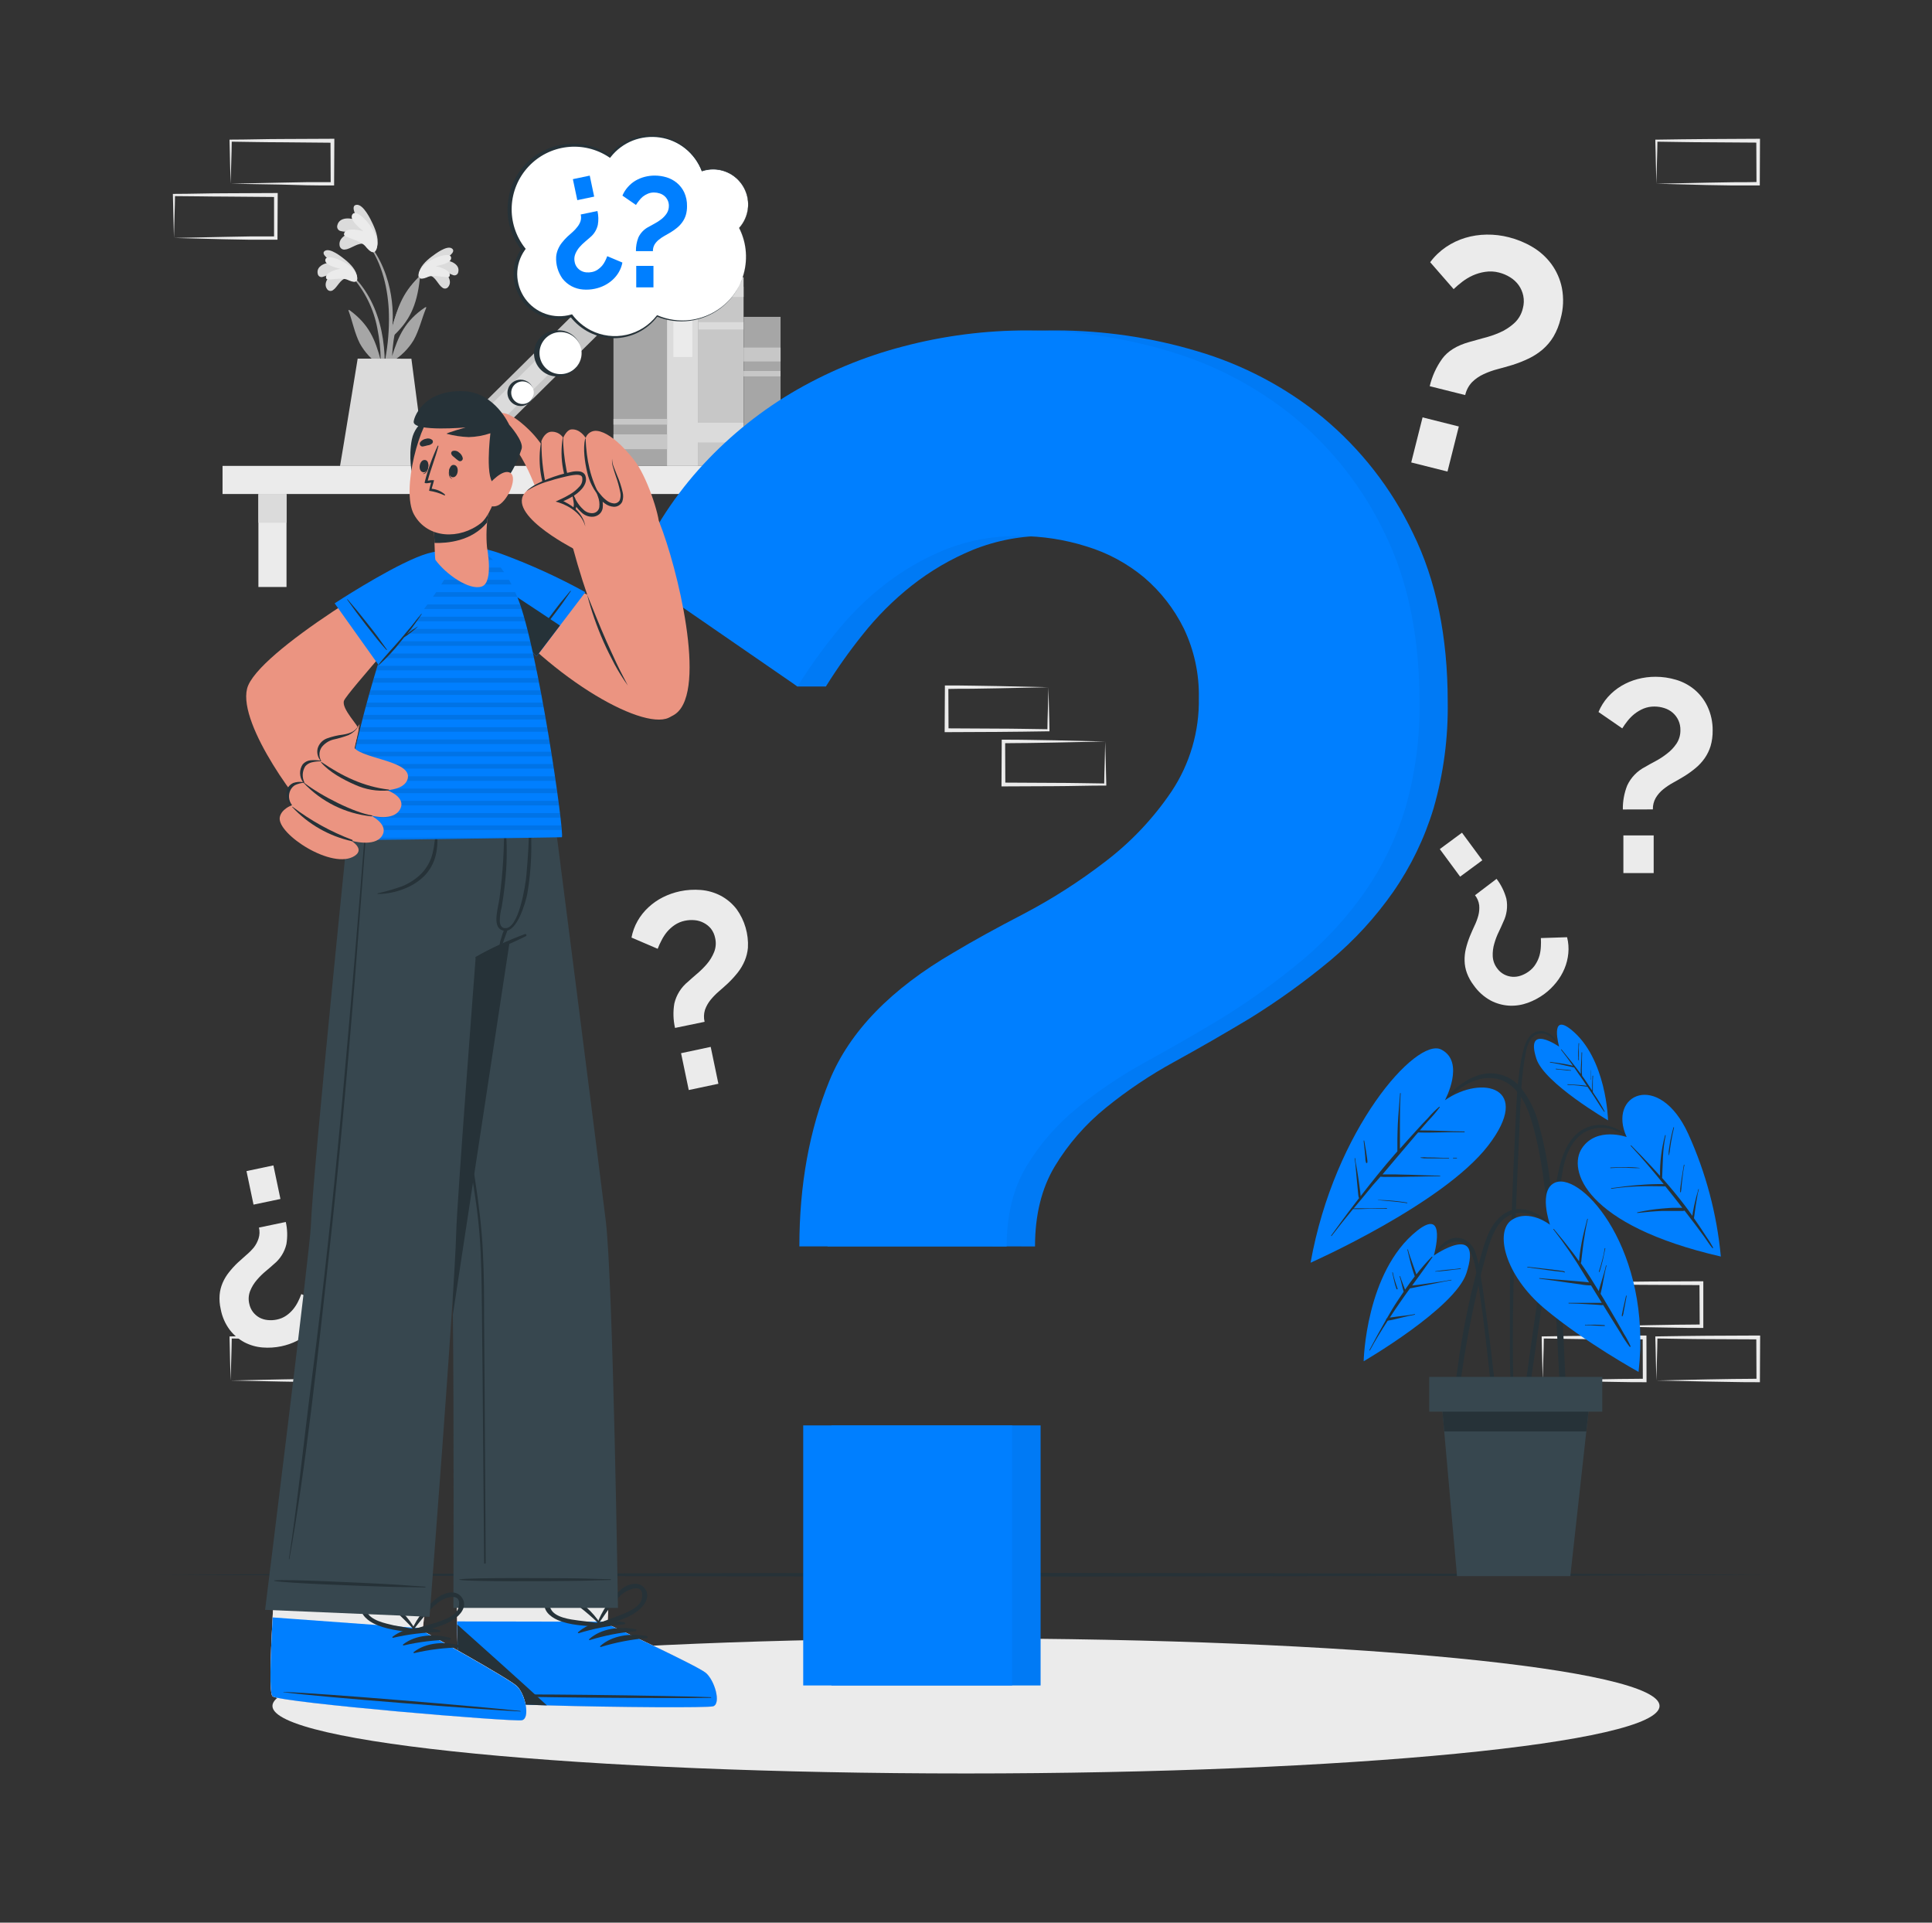 <svg width="201" height="200" viewBox="0 0 201 200" fill="none" xmlns="http://www.w3.org/2000/svg">
<rect x="0" y="0" width="201" height="200" fill="#333333" stroke="none"/>
<path d="M23.152 51.388L89.804 51.388V48.464L23.152 48.464V51.388Z" fill="#EBEBEB"/>
<path d="M86.064 51.392H83.14V61.06H86.064V51.392Z" fill="#EBEBEB"/>
<path d="M86.064 51.392H83.14V54.38H86.064V51.392Z" fill="#DBDBDB"/>
<path d="M29.808 51.392H26.884V61.06H29.808V51.392Z" fill="#EBEBEB"/>
<path d="M29.808 51.392H26.884V54.38H29.808V51.392Z" fill="#DBDBDB"/>
<path d="M77.36 48.468V29.84H72.668V48.468H77.36Z" fill="#C7C7C7"/>
<path d="M77.36 30.892V28.844H72.668V30.892H77.36Z" fill="#DBDBDB"/>
<path d="M77.36 34.272V33.512H72.668V34.272H77.36Z" fill="#DBDBDB"/>
<path d="M77.36 46.024V43.976H72.084V46.024H77.36Z" fill="#DBDBDB"/>
<path d="M72.668 48.468V26.736H69.388V48.468H72.668Z" fill="#DBDBDB"/>
<path d="M72.028 37.136V28.78H70.06V37.136H72.028Z" fill="#EBEBEB"/>
<path d="M48.374 48.475L63.829 33.197L61.523 30.865L46.068 46.143L48.374 48.475Z" fill="#C7C7C7"/>
<path d="M51.53 44.417L57.472 38.542L56.089 37.142L50.146 43.017L51.53 44.417Z" fill="#DBDBDB"/>
<path d="M69.392 48.468V31.964H63.824V48.468H69.392Z" fill="#A6A6A6"/>
<path d="M69.392 46.724V45.184H63.824V46.724H69.392Z" fill="#C7C7C7"/>
<path d="M69.392 44.172V43.576H63.824V44.172H69.392Z" fill="#C7C7C7"/>
<path d="M81.208 48.472V32.96H77.364V48.472H81.208Z" fill="#A6A6A6"/>
<path d="M81.208 46.824V45.38H77.364V46.824H81.208Z" fill="#C7C7C7"/>
<path d="M81.208 37.6V36.156H77.364V37.6H81.208Z" fill="#C7C7C7"/>
<path d="M81.204 39.152V38.592H77.36V39.152H81.204Z" fill="#C7C7C7"/>
<path d="M36.628 28.596C39.908 31.796 40.46 36.78 39.768 41.132C39.768 41.228 39.596 41.204 39.596 41.108C39.596 40.12 39.628 39.136 39.624 38.16C39.624 38.112 39.592 38.072 39.572 38.028C38.688 37.446 37.957 36.66 37.44 35.736C36.892 34.66 36.676 33.444 36.26 32.316C36.22 32.208 36.336 32.24 36.408 32.296C38.408 33.768 39.04 35.352 39.608 37.468C39.595 36.361 39.478 35.257 39.26 34.172C38.879 32.126 37.937 30.226 36.54 28.684C36.532 28.672 36.529 28.657 36.531 28.643C36.533 28.629 36.539 28.616 36.549 28.605C36.559 28.595 36.573 28.589 36.587 28.587C36.601 28.585 36.616 28.588 36.628 28.596V28.596Z" fill="#A6A6A6"/>
<path d="M36.012 28.972C35.444 28.972 35.092 29.892 34.652 30.172C34.606 30.21 34.552 30.237 34.494 30.252C34.437 30.268 34.377 30.271 34.318 30.262C34.259 30.252 34.203 30.23 34.153 30.198C34.103 30.165 34.06 30.122 34.028 30.072C33.592 29.464 34.192 28.716 34.752 28.296C34.381 28.504 33.99 28.673 33.584 28.8C33.529 28.82 33.469 28.826 33.411 28.821C33.353 28.815 33.296 28.796 33.246 28.766C33.195 28.736 33.152 28.695 33.12 28.646C33.087 28.597 33.065 28.542 33.056 28.484C32.864 27.656 33.904 27.284 34.62 27.284C34.272 27.044 33.28 26.392 33.82 26.084C34.36 25.776 35.52 26.696 35.896 27.004C36.456 27.456 37.12 28.136 37.148 28.844C37.168 29.652 36.444 29.144 36.012 28.972Z" fill="#DBDBDB"/>
<path d="M36.172 29.112C35.452 28.78 34.064 29.256 33.948 28.98C33.708 28.424 34.816 28.044 35.416 27.968C34.864 27.82 33.816 27.568 33.84 27.052C33.88 26.404 35.46 26.96 36.26 27.572C37.264 28.344 37.26 29.092 37.092 29.24C36.864 29.444 36.292 29.164 36.172 29.112Z" fill="#EBEBEB"/>
<path d="M44.1 28.28C40.7 31.364 39.96 36.308 40.5 40.68C40.5 40.78 40.668 40.76 40.672 40.68C40.708 39.692 40.716 38.708 40.756 37.732L40.812 37.6C41.717 37.055 42.478 36.298 43.028 35.396C43.62 34.34 43.88 33.132 44.34 32.024C44.384 31.916 44.268 31.944 44.192 31.996C42.14 33.392 41.444 34.952 40.792 37.044C40.846 35.938 41.005 34.84 41.264 33.764C41.724 31.732 42.741 29.868 44.2 28.38C44.213 28.367 44.221 28.349 44.221 28.33C44.221 28.311 44.213 28.293 44.2 28.28C44.187 28.267 44.169 28.259 44.15 28.259C44.131 28.259 44.113 28.267 44.1 28.28V28.28Z" fill="#A6A6A6"/>
<path d="M44.7 28.676C45.264 28.716 45.584 29.632 46.012 29.912C46.057 29.951 46.109 29.981 46.166 29.999C46.224 30.016 46.284 30.022 46.343 30.015C46.402 30.007 46.459 29.988 46.511 29.957C46.562 29.926 46.606 29.885 46.64 29.836C47.1 29.244 46.528 28.472 45.984 28.032C46.346 28.265 46.73 28.461 47.132 28.616C47.187 28.638 47.245 28.647 47.304 28.643C47.363 28.64 47.42 28.623 47.471 28.595C47.523 28.567 47.568 28.527 47.602 28.48C47.637 28.432 47.661 28.378 47.672 28.32C47.892 27.496 46.872 27.088 46.156 27.044C46.508 26.816 47.524 26.2 47.012 25.844C46.5 25.488 45.3 26.4 44.9 26.7C44.324 27.132 43.636 27.784 43.584 28.488C43.52 29.312 44.26 28.832 44.7 28.676Z" fill="#DBDBDB"/>
<path d="M44.532 28.8C45.268 28.5 46.632 29.024 46.76 28.756C47.02 28.212 45.928 27.788 45.336 27.692C45.892 27.564 46.936 27.364 46.936 26.832C46.936 26.184 45.336 26.68 44.5 27.264C43.468 27.996 43.444 28.74 43.604 28.896C43.828 29.116 44.412 28.86 44.532 28.8Z" fill="#EBEBEB"/>
<path d="M40.62 36.428C40.392 38.078 40.039 39.708 39.564 41.304C39.558 41.335 39.539 41.363 39.513 41.38C39.486 41.398 39.453 41.404 39.422 41.398C39.391 41.392 39.363 41.373 39.346 41.346C39.328 41.32 39.322 41.287 39.328 41.256C39.552 39.752 39.96 38.276 40.18 36.776C40.426 35.254 40.514 33.712 40.444 32.172C40.3 29.64 39.612 26.944 37.96 24.972C37.924 24.924 38 24.856 38.036 24.9C41.348 28.76 40.836 33.492 40.836 33.916C41.304 32.316 41.788 30.488 43.56 28.86C43.636 28.788 43.696 28.824 43.684 28.944C43.368 31.904 42.544 33.452 40.824 35.036C40.756 35.496 40.696 35.964 40.62 36.428Z" fill="#A6A6A6"/>
<path d="M37.928 25.408C37.332 25.144 36.512 25.9 35.928 25.952C35.862 25.968 35.794 25.97 35.728 25.958C35.661 25.946 35.598 25.92 35.542 25.883C35.486 25.845 35.439 25.796 35.403 25.739C35.366 25.682 35.342 25.619 35.332 25.552C35.184 24.704 36.184 24.224 36.976 24.072C36.476 24.04 35.984 24.176 35.492 24.044C35.424 24.036 35.359 24.014 35.301 23.978C35.242 23.943 35.193 23.895 35.155 23.838C35.117 23.782 35.091 23.717 35.081 23.65C35.07 23.583 35.074 23.514 35.092 23.448C35.312 22.492 36.576 22.648 37.328 22.972C37.088 22.572 36.388 21.372 37.096 21.304C37.804 21.236 38.552 22.792 38.788 23.304C39.14 24.056 39.492 25.092 39.16 25.84C38.788 26.696 38.292 25.804 37.928 25.408Z" fill="#DBDBDB"/>
<path d="M38.028 25.632C37.444 24.932 35.768 24.724 35.784 24.38C35.816 23.684 37.156 23.844 37.816 24.068C37.32 23.636 36.344 22.868 36.644 22.324C37.012 21.672 38.368 23.044 38.892 24.084C39.548 25.392 39.164 26.16 38.916 26.232C38.576 26.328 38.124 25.752 38.028 25.632Z" fill="#EBEBEB"/>
<path d="M42.8 37.316L44.26 48.468H35.376C35.56 47.48 37.212 37.304 37.212 37.304L42.8 37.316Z" fill="#DBDBDB"/>
<path d="M148.744 40.172C148.986 39.146 149.426 38.177 150.04 37.32C150.624 36.52 151.565 35.939 152.864 35.576C153.264 35.456 153.732 35.328 154.296 35.176C154.876 35.035 155.444 34.845 155.992 34.608C156.55 34.37 157.065 34.041 157.516 33.636C157.973 33.223 158.293 32.68 158.432 32.08C158.551 31.648 158.566 31.195 158.476 30.756C158.392 30.362 158.229 29.989 157.996 29.66C157.755 29.328 157.451 29.048 157.1 28.836C156.741 28.614 156.35 28.449 155.94 28.348C155.47 28.227 154.98 28.204 154.5 28.28C154.064 28.345 153.639 28.469 153.236 28.648C152.843 28.824 152.473 29.046 152.132 29.308C151.818 29.547 151.517 29.803 151.232 30.076L148.792 27.276C149.246 26.662 149.801 26.13 150.432 25.7C151.047 25.282 151.721 24.96 152.432 24.744C153.157 24.527 153.908 24.413 154.664 24.404C155.445 24.393 156.224 24.486 156.98 24.68C157.842 24.898 158.668 25.238 159.432 25.692C160.196 26.142 160.862 26.741 161.392 27.452C161.938 28.195 162.315 29.048 162.496 29.952C162.699 31.015 162.653 32.11 162.36 33.152C162.208 33.804 161.96 34.429 161.624 35.008C161.326 35.506 160.95 35.955 160.512 36.336C160.078 36.709 159.598 37.025 159.084 37.276C158.526 37.545 157.95 37.773 157.36 37.96C156.836 38.12 156.32 38.264 155.804 38.4C155.306 38.529 154.822 38.703 154.356 38.92C153.911 39.122 153.504 39.401 153.156 39.744C152.798 40.121 152.549 40.588 152.436 41.096L148.744 40.172ZM146.82 48.104L148 43.416L151.772 44.364L150.592 49.052L146.82 48.104Z" fill="#EBEBEB"/>
<path d="M29.732 127.112C29.904 127.87 29.925 128.654 29.796 129.42C29.605 130.235 29.149 130.964 28.5 131.492C28.276 131.696 28 131.936 27.672 132.208C27.332 132.488 27.018 132.797 26.732 133.132C26.437 133.469 26.201 133.853 26.032 134.268C25.863 134.69 25.826 135.153 25.928 135.596C25.99 135.922 26.127 136.228 26.328 136.492C26.512 136.726 26.74 136.92 27 137.064C27.267 137.204 27.559 137.29 27.86 137.316C28.17 137.348 28.483 137.332 28.788 137.268C29.135 137.201 29.466 137.065 29.76 136.868C30.029 136.685 30.271 136.466 30.48 136.216C30.683 135.97 30.858 135.702 31 135.416C31.133 135.157 31.249 134.89 31.348 134.616L33.868 135.672C33.763 136.226 33.566 136.759 33.284 137.248C33.01 137.726 32.665 138.159 32.26 138.532C31.851 138.912 31.388 139.231 30.888 139.48C30.374 139.738 29.828 139.928 29.264 140.044C28.623 140.179 27.965 140.221 27.312 140.168C26.66 140.116 26.025 139.935 25.444 139.636C24.841 139.318 24.314 138.873 23.9 138.332C23.424 137.693 23.102 136.952 22.96 136.168C22.849 135.687 22.811 135.192 22.848 134.7C22.884 134.273 22.988 133.854 23.156 133.46C23.321 133.072 23.538 132.707 23.8 132.376C24.081 132.015 24.389 131.675 24.72 131.36C25.016 131.088 25.312 130.824 25.612 130.56C25.902 130.318 26.17 130.05 26.412 129.76C26.628 129.48 26.793 129.165 26.9 128.828C27.017 128.461 27.031 128.07 26.94 127.696L29.732 127.112ZM28.444 121.228L29.176 124.72L26.376 125.308L25.644 121.82L28.444 121.228Z" fill="#EBEBEB"/>
<path d="M155.7 91.42C156.171 92.038 156.517 92.742 156.72 93.492C156.881 94.316 156.764 95.17 156.388 95.92C156.272 96.2 156.12 96.532 155.936 96.916C155.742 97.311 155.584 97.724 155.464 98.148C155.336 98.577 155.281 99.025 155.3 99.472C155.323 99.926 155.482 100.362 155.756 100.724C155.947 100.994 156.199 101.214 156.492 101.368C156.757 101.505 157.047 101.587 157.344 101.608C157.645 101.627 157.947 101.585 158.232 101.484C158.525 101.382 158.802 101.236 159.052 101.052C159.341 100.847 159.584 100.586 159.768 100.284C159.943 100.006 160.078 99.704 160.168 99.388C160.249 99.081 160.296 98.765 160.308 98.448C160.325 98.159 160.325 97.869 160.308 97.58L163.036 97.492C163.173 98.038 163.217 98.603 163.164 99.164C163.112 99.714 162.977 100.254 162.764 100.764C162.547 101.279 162.259 101.761 161.908 102.196C161.549 102.649 161.132 103.052 160.668 103.396C160.14 103.786 159.558 104.097 158.94 104.32C158.326 104.543 157.673 104.643 157.02 104.612C156.341 104.574 155.678 104.389 155.076 104.072C154.377 103.687 153.776 103.146 153.32 102.492C153.019 102.101 152.779 101.667 152.608 101.204C152.462 100.801 152.382 100.377 152.372 99.948C152.36 99.525 152.405 99.103 152.504 98.692C152.613 98.248 152.753 97.812 152.924 97.388C153.08 97.016 153.236 96.652 153.404 96.296C153.571 95.954 153.705 95.596 153.804 95.228C153.894 94.882 153.924 94.524 153.892 94.168C153.845 93.787 153.694 93.426 153.456 93.124L155.7 91.42ZM152.1 86.62L154.216 89.488L151.908 91.192L149.792 88.324L152.1 86.62Z" fill="#EBEBEB"/>
<path d="M168.836 84.204C168.822 83.349 168.977 82.499 169.292 81.704C169.683 80.869 170.342 80.189 171.164 79.772C171.448 79.6 171.8 79.408 172.216 79.188C172.638 78.963 173.039 78.702 173.416 78.408C173.81 78.113 174.151 77.754 174.424 77.344C174.698 76.926 174.837 76.435 174.824 75.936C174.831 75.591 174.76 75.249 174.618 74.934C174.475 74.62 174.264 74.342 174 74.12C173.747 73.907 173.453 73.748 173.136 73.652C172.81 73.549 172.47 73.496 172.128 73.496C171.739 73.491 171.353 73.563 170.992 73.708C170.661 73.846 170.351 74.028 170.068 74.248C169.793 74.465 169.545 74.713 169.328 74.988C169.128 75.237 168.944 75.497 168.776 75.768L166.304 74.064C166.541 73.492 166.872 72.963 167.284 72.5C167.688 72.05 168.158 71.663 168.676 71.352C169.204 71.037 169.774 70.797 170.368 70.64C170.979 70.479 171.608 70.398 172.24 70.4C172.962 70.4 173.68 70.505 174.372 70.712C175.061 70.915 175.703 71.253 176.26 71.708C176.835 72.185 177.3 72.779 177.624 73.452C178.002 74.247 178.193 75.119 178.18 76C178.187 76.541 178.116 77.08 177.968 77.6C177.83 78.05 177.624 78.477 177.356 78.864C177.09 79.244 176.776 79.587 176.42 79.884C176.034 80.206 175.625 80.5 175.196 80.764C174.82 80.992 174.44 81.212 174.06 81.42C173.694 81.62 173.348 81.853 173.024 82.116C172.719 82.362 172.461 82.66 172.26 82.996C172.052 83.361 171.948 83.776 171.96 84.196L168.836 84.204ZM168.892 90.82V86.9H172.044V90.82H168.892Z" fill="#EBEBEB"/>
<path d="M70.228 106.928C70.038 106.094 70.013 105.231 70.156 104.388C70.366 103.491 70.87 102.689 71.588 102.112C71.832 101.884 72.132 101.624 72.496 101.312C72.866 101.001 73.211 100.661 73.528 100.296C73.849 99.923 74.107 99.5 74.292 99.044C74.478 98.58 74.517 98.071 74.404 97.584C74.336 97.226 74.185 96.889 73.964 96.6C73.759 96.352 73.506 96.148 73.22 96C72.927 95.844 72.606 95.748 72.276 95.72C71.936 95.688 71.594 95.707 71.26 95.776C70.878 95.853 70.516 96.004 70.192 96.22C69.894 96.423 69.625 96.665 69.392 96.94C69.17 97.21 68.98 97.504 68.824 97.816C68.672 98.101 68.539 98.395 68.424 98.696L65.7 97.528C65.814 96.919 66.029 96.334 66.336 95.796C66.636 95.27 67.015 94.794 67.46 94.384C67.909 93.965 68.415 93.612 68.964 93.336C69.53 93.053 70.129 92.844 70.748 92.712C71.454 92.564 72.177 92.519 72.896 92.576C73.612 92.632 74.309 92.829 74.948 93.156C75.611 93.502 76.19 93.99 76.644 94.584C77.477 95.746 77.889 97.157 77.812 98.584C77.772 99.052 77.658 99.511 77.476 99.944C77.295 100.373 77.058 100.777 76.772 101.144C76.46 101.538 76.122 101.911 75.76 102.26C75.436 102.56 75.112 102.852 74.784 103.132C74.467 103.404 74.175 103.704 73.912 104.028C73.666 104.334 73.474 104.678 73.344 105.048C73.219 105.452 73.205 105.881 73.304 106.292L70.228 106.928ZM71.656 113.388L70.856 109.556L73.94 108.9L74.74 112.736L71.656 113.388Z" fill="#EBEBEB"/>
<path d="M166.416 137.956L171.76 137.844L174.392 137.8C175.268 137.78 176.136 137.8 177.008 137.776L176.832 137.956L176.808 133.48L177.008 133.68L171.7 133.656C169.936 133.656 168.172 133.608 166.404 133.588L166.516 133.48C166.516 134.212 166.48 134.948 166.46 135.696L166.416 137.956ZM166.416 137.956L166.36 135.74C166.36 134.996 166.316 134.24 166.308 133.48V133.372H166.416C168.184 133.352 169.948 133.308 171.712 133.304L177.008 133.28H177.208V133.48V137.956V138.136H177.028C176.136 138.136 175.24 138.136 174.352 138.112L171.688 138.068L166.416 137.956Z" fill="#EBEBEB"/>
<path d="M172.324 143.6L177.668 143.488L180.3 143.444C181.176 143.424 182.044 143.444 182.916 143.42L182.74 143.6L182.72 139.124L182.916 139.324L177.62 139.3C175.856 139.3 174.092 139.252 172.324 139.232L172.436 139.124C172.436 139.856 172.4 140.592 172.384 141.34L172.324 143.6ZM172.324 143.6L172.268 141.384C172.268 140.64 172.224 139.884 172.216 139.124V139.016H172.324C174.092 138.996 175.856 138.952 177.62 138.948L182.916 138.924H183.12V139.124L183.096 143.6V143.78H182.9C182.008 143.78 181.116 143.78 180.224 143.756L177.56 143.712L172.324 143.6Z" fill="#EBEBEB"/>
<path d="M160.5 143.6L165.844 143.488L168.476 143.444C169.348 143.424 170.22 143.444 171.092 143.42L170.916 143.6L170.9 139.124L171.1 139.324L165.804 139.3C164.04 139.3 162.272 139.252 160.508 139.232L160.616 139.124C160.616 139.856 160.584 140.592 160.564 141.34L160.5 143.6ZM160.5 143.6L160.444 141.384C160.424 140.64 160.4 139.884 160.392 139.124V139.016H160.5C162.264 138.996 164.032 138.952 165.796 138.948L171.092 138.924H171.292V139.124L171.3 143.6V143.78H171.124C170.232 143.78 169.336 143.78 168.448 143.756L165.784 143.712L160.5 143.6Z" fill="#EBEBEB"/>
<path d="M23.992 143.6L29.332 143.488L31.964 143.444C32.84 143.424 33.712 143.444 34.584 143.42L34.404 143.6L34.384 139.124L34.584 139.324L29.3 139.3C27.532 139.3 25.768 139.252 24.004 139.232L24.112 139.124C24.112 139.856 24.076 140.592 24.06 141.34L23.992 143.6ZM23.992 143.6L23.932 141.384C23.932 140.64 23.888 139.884 23.88 139.124V139.016H23.992C25.756 138.996 27.52 138.952 29.288 138.948L34.584 138.924H34.784V139.124L34.76 143.6V143.78H34.584C33.692 143.78 32.796 143.78 31.904 143.756L29.24 143.712L23.992 143.6Z" fill="#EBEBEB"/>
<path d="M23.992 19.108L29.332 18.996L31.964 18.948C32.84 18.948 33.712 18.948 34.584 18.948L34.404 19.128L34.384 14.652L34.584 14.848L29.3 14.8C27.532 14.8 25.768 14.756 24.004 14.736L24.112 14.628C24.112 15.36 24.076 16.096 24.06 16.84L23.992 19.108ZM23.992 19.108L23.932 16.892C23.932 16.144 23.888 15.388 23.88 14.632V14.524H23.992C25.756 14.524 27.52 14.46 29.288 14.46L34.584 14.436H34.784V14.64L34.76 19.116V19.292H34.584C33.692 19.292 32.796 19.292 31.904 19.272L29.24 19.2L23.992 19.108Z" fill="#EBEBEB"/>
<path d="M18.1 24.752L23.44 24.64L26.072 24.592C26.948 24.592 27.816 24.592 28.692 24.592L28.512 24.772V20.296L28.712 20.492L23.38 20.448C21.612 20.448 19.848 20.4 18.1 20.4L18.208 20.292C18.208 21.024 18.172 21.76 18.156 22.504L18.1 24.752ZM18.1 24.752L18.04 22.536C18.04 21.788 17.996 21.032 17.988 20.276V20.168H18.1C19.864 20.168 21.628 20.104 23.396 20.104L28.692 20.08H28.892V20.284L28.868 24.76V24.936H28.692C27.796 24.936 26.904 24.936 26.012 24.936L23.348 24.888L18.1 24.752Z" fill="#EBEBEB"/>
<path d="M172.324 19.112L177.668 19L180.3 18.956C181.176 18.956 182.044 18.956 182.916 18.932L182.74 19.112L182.72 14.636L182.916 14.836L177.62 14.8C175.856 14.8 174.092 14.756 172.324 14.736L172.436 14.628C172.436 15.36 172.4 16.096 172.384 16.84L172.324 19.112ZM172.324 19.112L172.268 16.896C172.268 16.148 172.224 15.396 172.216 14.636V14.528H172.324C174.092 14.508 175.856 14.468 177.62 14.464L182.9 14.436H183.104V14.636L183.084 19.112V19.292H182.9C182.008 19.292 181.116 19.292 180.224 19.292L177.56 19.248L172.324 19.112Z" fill="#EBEBEB"/>
<path d="M114.984 77.132L109.644 77.244L107.012 77.288C106.136 77.308 105.264 77.288 104.392 77.312L104.572 77.132L104.592 81.608L104.392 81.408L109.688 81.436C111.456 81.436 113.22 81.48 114.984 81.5L114.876 81.608C114.876 80.876 114.912 80.14 114.928 79.396L114.984 77.132ZM114.984 77.132L115.044 79.348C115.044 80.096 115.088 80.848 115.096 81.608V81.716H114.984C113.22 81.716 111.456 81.776 109.688 81.78L104.392 81.804H104.192V81.6L104.216 77.124V76.944H104.392C105.284 76.944 106.18 76.944 107.072 76.964L109.736 77.008L114.984 77.132Z" fill="#EBEBEB"/>
<path d="M109.076 71.488L103.736 71.6L101.104 71.644C100.228 71.644 99.356 71.644 98.484 71.668L98.664 71.488L98.684 75.964L98.484 75.764L103.78 75.792C105.544 75.792 107.312 75.836 109.076 75.856L108.968 75.964C108.968 75.232 109 74.496 109.02 73.752L109.076 71.488ZM109.076 71.488L109.132 73.704C109.152 74.452 109.18 75.204 109.184 75.964V76.072H109.072C107.308 76.092 105.54 76.132 103.776 76.136L98.48 76.16H98.28V75.96L98.304 71.484V71.304H98.5C99.392 71.304 100.288 71.304 101.18 71.324L103.844 71.368L109.076 71.488Z" fill="#EBEBEB"/>
<path d="M15.848 163.808L37.012 163.712L58.176 163.676L100.5 163.608L142.824 163.676L163.988 163.712L185.152 163.808L163.988 163.908L142.824 163.944L100.5 164.008L58.176 163.944L37.012 163.908L15.848 163.808Z" fill="#263238"/>
<path d="M100.5 184.48C140.351 184.48 172.656 181.335 172.656 177.456C172.656 173.577 140.351 170.432 100.5 170.432C60.649 170.432 28.344 173.577 28.344 177.456C28.344 181.335 60.649 184.48 100.5 184.48Z" fill="#EBEBEB"/>
<path d="M171.3 119.796C169.78 118.308 167.816 116.508 165.492 117.152C163.308 117.756 162.472 120.14 162.08 122.128C161.576 124.692 161.184 127.276 160.776 129.856C160.368 132.436 159.976 135.056 159.604 137.676C159.391 139.148 159.183 140.621 158.98 142.096C158.876 142.832 158.773 143.568 158.672 144.304C158.572 145.028 158.452 145.752 158.412 146.48C158.412 146.712 158.764 146.744 158.812 146.524C159.096 145.296 159.212 144.016 159.392 142.772C159.572 141.528 159.756 140.26 159.936 139.008C160.3 136.516 160.68 134.028 161.052 131.536C161.424 129.044 161.816 126.56 162.216 124.072C162.552 121.96 162.712 119.34 164.58 117.948C165.088 117.601 165.675 117.389 166.288 117.332C166.9 117.274 167.517 117.374 168.08 117.62C169.308 118.092 170.292 118.972 171.256 119.844C171.3 119.872 171.34 119.828 171.3 119.796Z" fill="#263238"/>
<path d="M169.232 118.276C169.232 118.276 166.124 117.16 164.592 119.424C163.06 121.688 164.892 127.456 179.032 130.708C178.618 126.288 177.469 121.969 175.632 117.928C172.6 111.316 167.196 113.82 169.232 118.276Z" fill="#007FFF"/>
<path d="M178.22 129.764C178.006 129.368 177.769 128.986 177.508 128.62C177.272 128.256 177.032 127.892 176.792 127.532C176.612 127.26 176.424 126.988 176.24 126.732C176.24 126.668 176.24 126.6 176.264 126.532L176.312 126.164C176.348 125.9 176.388 125.632 176.424 125.364C176.46 125.096 176.508 124.84 176.56 124.564C176.592 124.281 176.654 124.002 176.744 123.732C176.744 123.688 176.688 123.668 176.684 123.732C176.654 123.892 176.611 124.05 176.556 124.204L176.46 124.56C176.392 124.828 176.328 125.096 176.268 125.36C176.208 125.624 176.164 125.86 176.12 126.108C176.1 126.232 176.084 126.352 176.068 126.472C175.816 126.112 175.556 125.756 175.292 125.408C174.54 124.42 173.748 123.468 172.924 122.536C172.924 122.536 172.924 122.536 172.924 122.512C173 121.028 172.964 119.556 173.292 118.112C173.292 118.072 173.244 118.048 173.232 118.088C172.859 119.466 172.681 120.889 172.704 122.316C172.412 121.988 172.112 121.66 171.812 121.336C171.12 120.596 170.42 119.864 169.704 119.152C169.676 119.124 169.628 119.152 169.656 119.196C170.856 120.48 171.98 121.816 173.084 123.176C172.22 123.162 171.356 123.194 170.496 123.272C169.54 123.34 168.588 123.464 167.636 123.596C167.592 123.596 167.604 123.664 167.636 123.66C168.582 123.521 169.536 123.435 170.492 123.404C171.416 123.364 172.332 123.404 173.256 123.404C173.853 124.14 174.441 124.884 175.02 125.636H174.9C174.684 125.636 174.468 125.636 174.252 125.636C173.82 125.636 173.392 125.676 172.964 125.712C172.085 125.785 171.212 125.919 170.352 126.112C170.343 126.112 170.335 126.115 170.329 126.121C170.323 126.127 170.32 126.135 170.32 126.144C170.32 126.152 170.323 126.161 170.329 126.167C170.335 126.173 170.343 126.176 170.352 126.176C171.22 126.076 172.092 125.996 172.964 125.964C173.364 125.964 173.8 125.964 174.216 125.964H174.9C175.02 125.98 175.141 125.969 175.256 125.932C175.635 126.425 176.013 126.92 176.392 127.416C176.692 127.816 176.988 128.216 177.28 128.616C177.572 129.016 177.848 129.476 178.176 129.86C178.192 129.832 178.236 129.796 178.22 129.764Z" fill="#263238"/>
<path d="M170.584 121.488C170.083 121.424 169.577 121.4 169.072 121.416C168.568 121.416 168.06 121.416 167.556 121.448C167.512 121.448 167.516 121.512 167.556 121.512C168.068 121.472 168.58 121.464 169.092 121.472C169.604 121.48 170.084 121.528 170.576 121.512C170.6 121.512 170.6 121.492 170.584 121.488Z" fill="#263238"/>
<path d="M175.024 122.628C175.08 122.144 175.14 121.66 175.244 121.184C175.244 121.176 175.241 121.167 175.235 121.161C175.229 121.155 175.22 121.152 175.212 121.152C175.203 121.152 175.195 121.155 175.189 121.161C175.183 121.167 175.18 121.176 175.18 121.184C175.108 121.66 175.016 122.132 174.948 122.608C174.912 122.844 174.88 123.084 174.848 123.32C174.807 123.543 174.789 123.769 174.792 123.996C174.795 124.005 174.8 124.013 174.808 124.018C174.815 124.024 174.825 124.027 174.834 124.027C174.843 124.027 174.852 124.024 174.86 124.018C174.868 124.013 174.873 124.005 174.876 123.996C174.918 123.773 174.942 123.547 174.948 123.32C174.968 123.088 174.996 122.856 175.024 122.628Z" fill="#263238"/>
<path d="M174.1 117.276C173.976 117.748 173.852 118.224 173.768 118.7C173.724 118.944 173.684 119.188 173.652 119.432C173.608 119.668 173.592 119.908 173.604 120.148C173.604 120.153 173.606 120.158 173.61 120.162C173.614 120.166 173.619 120.168 173.624 120.168C173.629 120.168 173.634 120.166 173.638 120.162C173.642 120.158 173.644 120.153 173.644 120.148C173.7 119.925 173.736 119.697 173.752 119.468C173.784 119.232 173.82 119 173.86 118.764C173.948 118.272 174.036 117.784 174.16 117.3C174.164 117.26 174.1 117.236 174.1 117.276Z" fill="#263238"/>
<path d="M155.7 145.956C155.62 145.068 155.532 144.176 155.44 143.288C155.251 141.528 155.039 139.769 154.804 138.012C154.568 136.264 154.344 134.508 154.06 132.764C153.958 131.948 153.777 131.145 153.52 130.364C153.429 130.031 153.262 129.723 153.033 129.465C152.804 129.206 152.519 129.003 152.2 128.872C150.536 128.3 149.4 130.024 148.744 131.244C148.724 131.28 148.776 131.308 148.8 131.276C149.2 130.696 150.312 129.076 151.576 129.152C152.424 129.2 153.104 129.804 153.512 131.92C154.528 137.196 155.444 147.92 155.552 148.604C155.608 148.976 155.868 148.96 155.872 148.56C155.856 147.704 155.756 146.828 155.7 145.956Z" fill="#263238"/>
<path d="M149.172 130.608C149.172 130.608 150.628 125.472 147.412 128.04C142.06 132.316 141.872 141.6 141.872 141.6C141.872 141.6 151.384 136.076 152.564 132.432C154.328 127.016 149.172 130.608 149.172 130.608Z" fill="#007FFF"/>
<path d="M150.972 133.128C150.228 133.28 149.468 133.38 148.716 133.488L147.644 133.64C147.404 133.672 147.16 133.696 146.916 133.724C147.624 132.748 148.34 131.776 149.02 130.78C149.026 130.772 149.029 130.761 149.028 130.75C149.026 130.74 149.02 130.73 149.012 130.724C149.004 130.718 148.993 130.715 148.982 130.716C148.972 130.718 148.962 130.724 148.956 130.732C148.389 131.314 147.855 131.927 147.356 132.568L146.932 131.368C146.772 130.908 146.596 130.452 146.48 129.976C146.48 129.936 146.408 129.976 146.42 129.996C146.548 130.464 146.64 130.948 146.768 131.42C146.896 131.892 147.028 132.324 147.188 132.768C146.84 133.22 146.504 133.684 146.18 134.152C146.016 133.688 145.812 133.24 145.672 132.768C145.672 132.728 145.596 132.748 145.608 132.768C145.78 133.292 145.872 133.832 146.032 134.368C145.812 134.688 145.596 135.008 145.388 135.328C144.988 135.924 144.64 136.528 144.288 137.136C144.26 137.148 144.237 137.168 144.222 137.194C144.207 137.22 144.201 137.25 144.204 137.28C143.604 138.32 143.032 139.372 142.468 140.436C142.464 140.443 142.463 140.452 142.465 140.46C142.467 140.469 142.473 140.476 142.48 140.48C142.487 140.484 142.496 140.485 142.504 140.483C142.513 140.481 142.52 140.475 142.524 140.468C143.088 139.416 143.724 138.392 144.368 137.388C144.469 137.355 144.574 137.334 144.68 137.328L145.008 137.256C145.252 137.204 145.496 137.14 145.74 137.08C146.224 136.96 146.7 136.844 147.192 136.76C147.232 136.76 147.212 136.692 147.192 136.7C146.616 136.808 146.04 136.876 145.456 136.94C145.18 136.972 144.908 137.008 144.636 137.052H144.596C144.935 136.535 145.281 136.02 145.636 135.508C145.98 135.008 146.336 134.512 146.692 134.016C147.024 133.972 147.348 133.884 147.676 133.824L148.78 133.608C149.516 133.46 150.252 133.296 150.992 133.176C151.032 133.2 151.012 133.12 150.972 133.128Z" fill="#263238"/>
<path d="M145.256 133.636C145.212 133.5 145.172 133.364 145.128 133.236C145.039 132.952 144.965 132.664 144.908 132.372C144.908 132.332 144.84 132.352 144.848 132.372C144.912 132.664 144.98 132.952 145.044 133.24C145.102 133.531 145.185 133.816 145.292 134.092C145.299 134.104 145.309 134.113 145.322 134.118C145.334 134.123 145.348 134.124 145.361 134.12C145.373 134.116 145.385 134.108 145.393 134.097C145.4 134.087 145.405 134.073 145.404 134.06C145.36 133.924 145.3 133.78 145.256 133.636Z" fill="#263238"/>
<path d="M151.944 131.94C151.512 132.004 151.076 132.036 150.636 132.076C150.196 132.116 149.768 132.172 149.332 132.24C149.308 132.24 149.308 132.28 149.332 132.276C149.768 132.248 150.204 132.212 150.64 132.156C151.076 132.1 151.508 132.036 151.948 132.004C151.988 132 151.984 131.936 151.944 131.94Z" fill="#263238"/>
<path d="M162.68 139.456C162.508 135.676 162.28 131.9 161.88 128.136C161.692 126.26 161.48 124.388 161.216 122.536C160.983 120.701 160.621 118.884 160.132 117.1C159.797 115.713 159.182 114.409 158.324 113.268C157.9 112.713 157.342 112.275 156.703 111.995C156.063 111.715 155.363 111.603 154.668 111.668C153.016 111.872 151.68 112.916 150.528 114.048C149.236 115.32 148.052 116.708 146.856 118.048C146.552 118.392 146.252 118.74 145.952 119.088C145.928 119.12 145.972 119.164 146 119.132C147.172 117.788 148.4 116.48 149.66 115.232C150.836 114.076 152.06 112.832 153.66 112.336C154.418 112.096 155.228 112.076 155.996 112.28C156.608 112.473 157.159 112.822 157.596 113.292C158.516 114.244 159.028 115.536 159.396 116.788C160.412 120.264 160.776 123.908 161.152 127.496C161.528 131.084 161.796 134.796 161.98 138.46C162.164 142.124 162.308 145.824 162.664 149.496C162.708 149.948 162.764 150.4 162.824 150.852C162.86 151.152 163.332 151.156 163.308 150.852C163.024 147.052 162.848 143.256 162.68 139.456Z" fill="#263238"/>
<path d="M150.328 114.448C150.328 114.448 152.488 110.448 149.928 109.168C147.368 107.888 138.84 117.416 136.348 131.352C136.348 131.352 150.136 125.252 154.82 119.172C159.504 113.092 154.2 111.756 150.328 114.448Z" fill="#007FFF"/>
<path d="M152.356 117.696C150.808 117.696 149.26 117.58 147.712 117.588L148.584 116.592C149.015 116.15 149.416 115.679 149.784 115.184C149.804 115.152 149.76 115.108 149.728 115.132C149.307 115.492 148.915 115.886 148.556 116.308C148.156 116.708 147.78 117.132 147.396 117.548C146.804 118.192 146.224 118.84 145.644 119.496C145.644 119.432 145.644 119.368 145.644 119.308C145.644 119.036 145.644 118.764 145.644 118.508C145.644 117.984 145.644 117.456 145.644 116.932C145.644 115.868 145.644 114.796 145.724 113.732C145.724 113.692 145.664 113.692 145.66 113.732C145.588 114.804 145.476 115.868 145.424 116.932C145.4 117.46 145.388 117.984 145.38 118.512C145.38 118.78 145.38 119.052 145.38 119.312C145.38 119.46 145.38 119.616 145.38 119.768C145.292 119.872 145.196 119.972 145.108 120.072C143.872 121.488 142.708 122.948 141.548 124.436C141.548 124.356 141.548 124.268 141.528 124.188C141.528 124.024 141.492 123.86 141.476 123.696C141.436 123.34 141.388 122.988 141.332 122.632C141.276 122.276 141.232 121.968 141.176 121.636C141.12 121.304 141.02 120.888 140.992 120.512C140.994 120.507 140.994 120.502 140.994 120.497C140.993 120.492 140.991 120.487 140.988 120.483C140.985 120.478 140.981 120.475 140.977 120.473C140.972 120.47 140.967 120.469 140.962 120.469C140.957 120.469 140.952 120.47 140.947 120.473C140.943 120.475 140.939 120.478 140.936 120.483C140.933 120.487 140.931 120.492 140.93 120.497C140.93 120.502 140.93 120.507 140.932 120.512C140.995 120.888 141.037 121.267 141.06 121.648L141.156 122.672C141.184 123.012 141.216 123.352 141.252 123.696L141.3 124.188C141.3 124.268 141.32 124.352 141.332 124.432C141.336 124.502 141.358 124.569 141.396 124.628L140.808 125.396C140.008 126.432 139.256 127.48 138.488 128.524C138.464 128.556 138.512 128.6 138.536 128.568C139.264 127.62 140.012 126.688 140.768 125.768C141.336 125.792 141.916 125.748 142.484 125.74C143.052 125.732 143.684 125.74 144.276 125.74C144.284 125.74 144.293 125.737 144.299 125.731C144.305 125.725 144.308 125.717 144.308 125.708C144.308 125.7 144.305 125.691 144.299 125.685C144.293 125.679 144.284 125.676 144.276 125.676C143.676 125.676 143.076 125.696 142.48 125.7C141.884 125.704 141.38 125.676 140.836 125.7C141.5 124.9 142.176 124.1 142.836 123.28L143.62 122.4C143.849 122.43 144.081 122.438 144.312 122.424H145.112C145.62 122.424 146.128 122.424 146.64 122.404C147.692 122.404 148.744 122.352 149.796 122.348C149.801 122.35 149.806 122.35 149.811 122.35C149.816 122.349 149.821 122.347 149.825 122.344C149.83 122.341 149.833 122.337 149.835 122.333C149.838 122.328 149.839 122.323 149.839 122.318C149.839 122.313 149.838 122.308 149.835 122.303C149.833 122.299 149.83 122.295 149.825 122.292C149.821 122.289 149.816 122.287 149.811 122.286C149.806 122.286 149.801 122.286 149.796 122.288C148.74 122.288 147.688 122.228 146.636 122.2C146.124 122.2 145.616 122.172 145.104 122.164H144.304C144.152 122.164 143.992 122.164 143.832 122.164L145.572 120.104C145.586 120.095 145.597 120.083 145.604 120.068C146.168 119.4 146.732 118.736 147.304 118.068C147.384 117.98 147.464 117.892 147.54 117.8C149.14 117.848 150.74 117.744 152.34 117.776C152.4 117.76 152.4 117.696 152.356 117.696Z" fill="#263238"/>
<path d="M151.564 120.436H151.188C151.181 120.436 151.173 120.439 151.168 120.444C151.163 120.449 151.16 120.457 151.16 120.464C151.16 120.471 151.163 120.479 151.168 120.484C151.173 120.489 151.181 120.492 151.188 120.492H151.56C151.565 120.49 151.57 120.486 151.573 120.481C151.576 120.476 151.578 120.471 151.579 120.465C151.579 120.459 151.578 120.454 151.575 120.449C151.573 120.443 151.569 120.439 151.564 120.436V120.436Z" fill="#263238"/>
<path d="M150.728 120.44C150.232 120.44 149.736 120.44 149.24 120.408L148.5 120.4C148.27 120.372 148.038 120.372 147.808 120.4C147.802 120.4 147.796 120.403 147.791 120.407C147.787 120.412 147.784 120.418 147.784 120.424C147.784 120.43 147.787 120.436 147.791 120.441C147.796 120.445 147.802 120.448 147.808 120.448C148.037 120.494 148.271 120.51 148.504 120.496H149.248H150.736C150.772 120.504 150.772 120.44 150.728 120.44Z" fill="#263238"/>
<path d="M146.396 125.096C145.387 124.926 144.367 124.834 143.344 124.82V124.84C144.36 124.936 145.372 124.992 146.38 125.156C146.42 125.164 146.436 125.1 146.396 125.096Z" fill="#263238"/>
<path d="M142.248 120.656C142.248 120.568 142.228 120.48 142.216 120.392C142.192 120.192 142.16 119.992 142.128 119.796C142.068 119.416 142.004 119.04 141.932 118.66C141.932 118.628 141.864 118.636 141.868 118.66C141.916 119.06 141.96 119.44 141.996 119.832L142.044 120.408C142.039 120.592 142.064 120.776 142.12 120.952C142.128 120.964 142.139 120.973 142.152 120.979C142.166 120.985 142.18 120.987 142.194 120.985C142.209 120.983 142.222 120.977 142.233 120.968C142.244 120.958 142.252 120.946 142.256 120.932C142.27 120.84 142.267 120.747 142.248 120.656V120.656Z" fill="#263238"/>
<path d="M162.544 109.316C162.048 108.396 161.42 107.184 160.188 107.26C159.172 107.324 158.712 108.36 158.496 109.22C157.824 111.872 157.776 114.672 157.648 117.392C157.368 123.14 157.12 128.892 157.084 134.648C157.084 136.248 157.084 137.848 157.084 139.448C157.084 141.076 157.084 142.712 157.196 144.336C157.196 144.368 157.209 144.398 157.231 144.421C157.254 144.443 157.284 144.456 157.316 144.456C157.348 144.456 157.378 144.443 157.401 144.421C157.423 144.398 157.436 144.368 157.436 144.336C157.436 142.944 157.396 141.536 157.392 140.16C157.388 138.784 157.392 137.444 157.416 136.084C157.461 133.335 157.535 130.585 157.636 127.836C157.74 125.104 157.86 122.372 157.976 119.64C158.032 118.276 158.092 116.908 158.152 115.544C158.212 114.18 158.268 112.9 158.42 111.584C158.504 110.844 158.612 110.108 158.768 109.384C158.844 108.844 159.064 108.334 159.404 107.908C159.639 107.676 159.949 107.535 160.278 107.512C160.608 107.489 160.935 107.584 161.2 107.78C161.764 108.186 162.205 108.74 162.476 109.38C162.484 109.389 162.496 109.394 162.509 109.395C162.521 109.395 162.533 109.39 162.542 109.382C162.551 109.374 162.556 109.362 162.557 109.349C162.557 109.337 162.552 109.325 162.544 109.316V109.316Z" fill="#263238"/>
<path d="M162.208 108.876C162.208 108.876 161.196 105.3 163.436 107.088C167.164 110.064 167.296 116.54 167.296 116.54C167.296 116.54 160.668 112.692 159.844 110.14C158.616 106.372 162.208 108.876 162.208 108.876Z" fill="#007FFF"/>
<path d="M165.9 113.888C165.84 113.788 165.776 113.692 165.712 113.592C165.72 113.491 165.72 113.389 165.712 113.288C165.712 113.136 165.712 112.98 165.712 112.828C165.712 112.524 165.712 112.22 165.744 111.92C165.744 111.912 165.741 111.903 165.735 111.897C165.729 111.891 165.72 111.888 165.712 111.888C165.704 111.888 165.695 111.891 165.689 111.897C165.683 111.903 165.68 111.912 165.68 111.92C165.68 112.216 165.652 112.516 165.644 112.812C165.644 112.96 165.644 113.108 165.644 113.256C165.644 113.312 165.644 113.38 165.644 113.448C165.384 113.048 165.116 112.648 164.844 112.248C164.764 112.132 164.68 112.02 164.6 111.908C164.557 111.52 164.551 111.129 164.58 110.74C164.58 110.34 164.58 109.908 164.604 109.492C164.604 109.452 164.54 109.452 164.54 109.492C164.54 109.924 164.508 110.356 164.484 110.788C164.458 111.095 164.45 111.404 164.46 111.712C163.82 110.844 163.14 110.004 162.46 109.168C162.436 109.14 162.388 109.168 162.412 109.208C162.836 109.748 163.244 110.3 163.644 110.86C162.864 110.676 162.072 110.572 161.28 110.46C161.24 110.46 161.224 110.516 161.28 110.524C162.12 110.652 162.944 110.86 163.772 111.044C164.088 111.492 164.404 111.94 164.712 112.392L165.088 112.944H165.056L164.796 112.908L164.244 112.86C163.864 112.828 163.48 112.808 163.096 112.788C163.056 112.788 163.06 112.852 163.096 112.852C163.472 112.852 163.848 112.888 164.22 112.928L164.816 113L165.072 113.032H165.148C165.36 113.344 165.576 113.656 165.784 113.968C166.16 114.524 166.496 115.116 166.892 115.648C166.897 115.652 166.904 115.655 166.91 115.656C166.917 115.656 166.924 115.655 166.93 115.651C166.936 115.648 166.94 115.642 166.943 115.636C166.945 115.63 166.946 115.623 166.944 115.616C166.631 115.02 166.282 114.443 165.9 113.888V113.888Z" fill="#263238"/>
<path d="M164.252 109.848C164.252 109.708 164.252 109.568 164.252 109.428C164.244 109.136 164.256 108.843 164.288 108.552C164.29 108.547 164.29 108.542 164.29 108.537C164.289 108.532 164.287 108.527 164.284 108.523C164.281 108.518 164.277 108.515 164.273 108.513C164.268 108.51 164.263 108.509 164.258 108.509C164.253 108.509 164.248 108.51 164.243 108.513C164.239 108.515 164.235 108.518 164.232 108.523C164.229 108.527 164.227 108.532 164.226 108.537C164.226 108.542 164.226 108.547 164.228 108.552C164.228 108.844 164.196 109.132 164.18 109.42C164.18 109.568 164.18 109.712 164.18 109.856V110.056C164.17 110.125 164.17 110.195 164.18 110.264C164.18 110.271 164.183 110.279 164.188 110.284C164.193 110.289 164.201 110.292 164.208 110.292C164.215 110.292 164.223 110.289 164.228 110.284C164.233 110.279 164.236 110.271 164.236 110.264C164.246 110.2 164.246 110.136 164.236 110.072L164.252 109.848Z" fill="#263238"/>
<path d="M163.432 111.328C163.184 111.284 162.932 111.272 162.684 111.252C162.436 111.232 162.14 111.204 161.884 111.168C161.876 111.168 161.867 111.171 161.861 111.177C161.855 111.183 161.852 111.192 161.852 111.2C161.852 111.209 161.855 111.217 161.861 111.223C161.867 111.229 161.876 111.232 161.884 111.232C162.408 111.264 162.928 111.36 163.452 111.376C163.456 111.38 163.46 111.332 163.432 111.328Z" fill="#263238"/>
<path d="M165.512 111.348C165.532 111.376 165.512 111.456 165.512 111.488V111.852C165.512 111.936 165.512 112.02 165.512 112.104C165.498 112.175 165.498 112.249 165.512 112.32C165.512 112.32 165.532 112.32 165.536 112.32C165.544 112.286 165.544 112.25 165.536 112.216C165.534 112.177 165.534 112.139 165.536 112.1V111.852C165.536 111.768 165.536 111.684 165.536 111.6V111.488C165.536 111.452 165.536 111.376 165.536 111.348C165.536 111.32 165.472 111.288 165.512 111.348Z" fill="#263238"/>
<path d="M162.696 128.4C161.304 127.356 160.052 125.852 158.176 125.776C156.628 125.716 155.544 126.88 154.924 128.176C154.614 128.867 154.361 129.583 154.168 130.316C153.888 131.292 153.621 132.275 153.368 133.264C152.885 135.208 152.472 137.168 152.128 139.144C151.94 140.244 151.764 141.348 151.624 142.456C151.448 143.579 151.34 144.712 151.3 145.848C151.299 145.892 151.315 145.934 151.344 145.967C151.373 146 151.413 146.021 151.456 146.026C151.499 146.031 151.543 146.019 151.579 145.994C151.614 145.968 151.639 145.931 151.648 145.888C151.836 144.96 151.916 144.004 152.048 143.068C152.18 142.132 152.328 141.184 152.484 140.248C152.804 138.381 153.175 136.515 153.596 134.648C153.996 132.892 154.396 131.112 154.952 129.404C155.352 128.18 156.008 126.752 157.332 126.312C159.332 125.644 161.168 127.344 162.64 128.452C162.684 128.472 162.728 128.424 162.696 128.4Z" fill="#263238"/>
<path d="M161.256 127.4C161.256 127.4 159.968 123.732 161.828 123C164.628 121.924 171.9 130.132 170.472 142.708C170.472 142.708 164.844 139.608 160.684 136.116C156.524 132.624 155.484 128.068 157.296 126.892C159.108 125.716 161.256 127.4 161.256 127.4Z" fill="#007FFF"/>
<path d="M169.632 140.024C169.439 139.585 169.213 139.161 168.956 138.756C168.716 138.324 168.476 137.896 168.228 137.472C167.744 136.644 167.264 135.816 166.768 134.992L166.524 134.592C166.524 134.544 166.544 134.492 166.552 134.444L166.636 134.08C166.7 133.808 166.748 133.532 166.796 133.256C166.9 132.72 166.992 132.176 167.136 131.656C167.136 131.62 167.084 131.608 167.076 131.656C166.96 132.192 166.788 132.724 166.632 133.256C166.552 133.516 166.468 133.772 166.4 134.036L166.328 134.304C165.732 133.324 165.128 132.348 164.464 131.404C164.507 131.275 164.53 131.14 164.532 131.004C164.552 130.82 164.572 130.636 164.596 130.452C164.644 130.052 164.692 129.624 164.752 129.212C164.872 128.412 164.992 127.612 165.192 126.812C165.192 126.772 165.14 126.76 165.132 126.812C164.928 127.612 164.712 128.412 164.56 129.212C164.488 129.612 164.416 130.012 164.364 130.412C164.34 130.612 164.316 130.812 164.296 131.012C164.296 131.068 164.296 131.132 164.272 131.192C164.072 130.908 163.872 130.62 163.66 130.344C163.016 129.496 162.348 128.672 161.66 127.848C161.636 127.816 161.58 127.848 161.608 127.884C162.76 129.357 163.818 130.902 164.776 132.508L165.324 133.4L165.14 133.376C164.904 133.344 164.668 133.332 164.432 133.308L163.008 133.184C162.06 133.108 161.108 133.052 160.164 132.952C160.124 132.952 160.112 133.008 160.164 133.012C161.124 133.124 162.076 133.276 163.032 133.412C163.504 133.48 163.972 133.544 164.444 133.604C164.801 133.675 165.164 133.711 165.528 133.712C165.9 134.32 166.276 134.912 166.648 135.528C166.564 135.528 166.476 135.528 166.396 135.528H165.04C164.428 135.528 163.816 135.528 163.208 135.528C163.164 135.528 163.172 135.588 163.208 135.588C163.828 135.588 164.444 135.628 165.064 135.66L165.944 135.712L166.384 135.744C166.516 135.775 166.652 135.775 166.784 135.744L167.736 137.288C168.028 137.764 168.324 138.236 168.624 138.708C168.907 139.208 169.226 139.687 169.58 140.14C169.596 140.084 169.648 140.064 169.632 140.024Z" fill="#263238"/>
<path d="M166.948 129.86C166.892 130.265 166.808 130.666 166.696 131.06C166.592 131.46 166.476 131.86 166.344 132.26C166.342 132.265 166.341 132.271 166.341 132.276C166.341 132.282 166.342 132.287 166.345 132.292C166.347 132.297 166.35 132.302 166.355 132.305C166.359 132.309 166.364 132.312 166.369 132.313C166.374 132.315 166.38 132.316 166.385 132.315C166.391 132.314 166.396 132.313 166.401 132.31C166.406 132.307 166.41 132.303 166.413 132.299C166.416 132.295 166.419 132.289 166.42 132.284C166.544 131.884 166.656 131.484 166.752 131.084C166.848 130.684 166.912 130.284 167.012 129.864C167.013 129.856 167.01 129.847 167.004 129.841C166.998 129.834 166.99 129.831 166.982 129.83C166.973 129.829 166.965 129.832 166.959 129.838C166.952 129.844 166.949 129.852 166.948 129.86V129.86Z" fill="#263238"/>
<path d="M162.812 132.316C162.726 132.243 162.617 132.203 162.504 132.2L161.972 132.128C161.644 132.084 161.312 132.048 160.984 132.008C160.296 131.928 159.612 131.86 158.924 131.776C158.884 131.776 158.872 131.832 158.924 131.836C159.572 131.916 160.216 132.016 160.864 132.1L161.812 132.224L162.272 132.272C162.449 132.274 162.625 132.305 162.792 132.364C162.798 132.364 162.803 132.363 162.808 132.359C162.813 132.356 162.816 132.352 162.818 132.347C162.82 132.342 162.821 132.336 162.82 132.33C162.819 132.325 162.816 132.32 162.812 132.316Z" fill="#263238"/>
<path d="M166.94 137.848C166.616 137.82 166.288 137.808 165.964 137.8H165.472H165.236C165.134 137.81 165.03 137.81 164.928 137.8C164.884 137.8 164.88 137.868 164.928 137.86C165.024 137.85 165.12 137.85 165.216 137.86H165.472L165.96 137.892C166.284 137.912 166.612 137.932 166.936 137.932C166.976 137.916 166.98 137.848 166.94 137.848Z" fill="#263238"/>
<path d="M168.924 136.44L169.032 135.888C169.096 135.524 169.164 135.16 169.232 134.8C169.232 134.792 169.229 134.783 169.223 134.777C169.217 134.771 169.209 134.768 169.2 134.768C169.192 134.768 169.183 134.771 169.177 134.777C169.171 134.783 169.168 134.792 169.168 134.8L168.928 135.86C168.888 136.036 168.848 136.212 168.812 136.388C168.812 136.472 168.78 136.552 168.76 136.636C168.735 136.72 168.725 136.808 168.732 136.896C168.733 136.904 168.736 136.912 168.741 136.918C168.746 136.924 168.753 136.929 168.761 136.931C168.769 136.933 168.777 136.933 168.785 136.93C168.793 136.927 168.799 136.923 168.804 136.916C168.874 136.766 168.914 136.605 168.924 136.44V136.44Z" fill="#263238"/>
<path d="M149.86 144.44L150.252 148.9L151.584 163.952H163.372L165.036 148.9L165.528 144.44H149.86Z" fill="#37474F"/>
<path d="M149.86 144.44L150.252 148.9H165.036L165.528 144.44H149.86Z" fill="#263238"/>
<path d="M148.692 146.844H166.696V143.228H148.692V146.844Z" fill="#37474F"/>
<path d="M86.1 129.652C86.1 123.252 87.145 117.501 89.236 112.4C91.327 107.299 95.639 102.855 102.172 99.068C104.135 97.892 106.553 96.559 109.428 95.068C112.386 93.515 115.206 91.711 117.856 89.676C120.565 87.627 122.917 85.144 124.816 82.328C126.73 79.457 127.723 76.07 127.66 72.62C127.717 70.107 127.183 67.616 126.1 65.348C125.101 63.323 123.701 61.523 121.984 60.056C120.221 58.587 118.18 57.486 115.984 56.82C113.732 56.109 111.385 55.746 109.024 55.744C106.348 55.707 103.691 56.202 101.208 57.2C98.924 58.141 96.781 59.395 94.84 60.924C92.949 62.421 91.237 64.133 89.74 66.024C88.362 67.743 87.086 69.542 85.92 71.412H82.968L68.86 59.652C70.492 55.698 72.778 52.046 75.624 48.852C78.406 45.737 81.643 43.061 85.224 40.912C88.867 38.746 92.798 37.106 96.9 36.04C101.123 34.925 105.473 34.364 109.84 34.372C114.82 34.375 119.773 35.101 124.544 36.528C129.302 37.928 133.733 40.262 137.58 43.392C141.554 46.681 144.765 50.795 146.992 55.448C149.408 60.349 150.616 66.199 150.616 72.996C150.676 76.74 150.182 80.473 149.148 84.072C148.209 87.185 146.785 90.131 144.928 92.8C143.089 95.424 140.914 97.796 138.46 99.856C135.795 102.076 132.977 104.107 130.028 105.932C127.412 107.505 124.799 109.009 122.188 110.444C119.661 111.822 117.266 113.429 115.032 115.244C112.928 116.949 111.136 119.006 109.736 121.324C108.365 123.612 107.68 126.389 107.68 129.656L86.1 129.652ZM86.5 175.328V148.276H108.26V175.328H86.5Z" fill="#007FFF"/>
<g opacity="0.2">
<path opacity="0.2" d="M86.1 129.652C86.1 123.252 87.145 117.501 89.236 112.4C91.327 107.299 95.639 102.855 102.172 99.068C104.135 97.892 106.553 96.559 109.428 95.068C112.386 93.515 115.206 91.711 117.856 89.676C120.565 87.627 122.917 85.144 124.816 82.328C126.73 79.457 127.723 76.07 127.66 72.62C127.717 70.107 127.183 67.616 126.1 65.348C125.101 63.323 123.701 61.523 121.984 60.056C120.221 58.587 118.18 57.486 115.984 56.82C113.732 56.109 111.385 55.746 109.024 55.744C106.348 55.707 103.691 56.202 101.208 57.2C98.924 58.141 96.781 59.395 94.84 60.924C92.949 62.421 91.237 64.133 89.74 66.024C88.362 67.743 87.086 69.542 85.92 71.412H82.968L68.86 59.652C70.492 55.698 72.778 52.046 75.624 48.852C78.406 45.737 81.643 43.061 85.224 40.912C88.867 38.746 92.798 37.106 96.9 36.04C101.123 34.925 105.473 34.364 109.84 34.372C114.82 34.375 119.773 35.101 124.544 36.528C129.302 37.928 133.733 40.262 137.58 43.392C141.554 46.681 144.765 50.795 146.992 55.448C149.408 60.349 150.616 66.199 150.616 72.996C150.676 76.74 150.182 80.473 149.148 84.072C148.209 87.185 146.785 90.131 144.928 92.8C143.089 95.424 140.914 97.796 138.46 99.856C135.795 102.076 132.977 104.107 130.028 105.932C127.412 107.505 124.799 109.009 122.188 110.444C119.661 111.822 117.266 113.429 115.032 115.244C112.928 116.949 111.136 119.006 109.736 121.324C108.365 123.612 107.68 126.389 107.68 129.656L86.1 129.652ZM86.5 175.328V148.276H108.26V175.328H86.5Z" fill="black"/>
</g>
<path d="M83.164 129.652C83.164 123.252 84.209 117.501 86.3 112.4C88.391 107.299 92.704 102.855 99.24 99.068C101.2 97.892 103.617 96.559 106.492 95.068C109.452 93.516 112.273 91.712 114.924 89.676C117.632 87.626 119.984 85.144 121.884 82.328C123.795 79.456 124.786 76.069 124.724 72.62C124.776 70.113 124.239 67.629 123.156 65.368C122.157 63.343 120.757 61.543 119.04 60.076C117.277 58.607 115.236 57.506 113.04 56.84C110.788 56.129 108.441 55.766 106.08 55.764C103.404 55.72 100.746 56.208 98.26 57.2C95.974 58.142 93.83 59.395 91.888 60.924C89.998 62.421 88.288 64.133 86.792 66.024C85.412 67.743 84.135 69.542 82.968 71.412L65.912 59.652C67.543 55.697 69.829 52.046 72.676 48.852C75.457 45.736 78.694 43.059 82.276 40.912C85.918 38.747 89.847 37.107 93.948 36.04C98.174 34.923 102.529 34.363 106.9 34.372C111.88 34.374 116.833 35.101 121.604 36.528C126.362 37.927 130.794 40.261 134.64 43.392C138.615 46.68 141.826 50.794 144.052 55.448C146.468 60.349 147.677 66.199 147.68 72.996C147.739 76.74 147.243 80.473 146.208 84.072C145.267 87.187 143.839 90.132 141.976 92.8C140.137 95.424 137.962 97.796 135.508 99.856C132.844 102.078 130.027 104.108 127.076 105.932C124.465 107.505 121.852 109.009 119.236 110.444C116.709 111.822 114.314 113.429 112.08 115.244C109.977 116.949 108.187 119.006 106.788 121.324C105.417 123.612 104.731 126.389 104.728 129.656L83.164 129.652ZM83.564 175.328V148.276H105.3V175.328H83.564Z" fill="#007FFF"/>
<path d="M74.196 177.492C73.344 177.764 49.052 177.452 48.136 176.852C47.784 176.628 47.624 173.088 47.552 168.8V168.668C47.552 167.784 47.524 166.872 47.52 165.952C47.52 165.824 47.52 165.696 47.52 165.572C47.488 159.388 47.584 152.968 47.584 152.968L63.836 153.132L63.344 165.6L63.324 166.096L63.224 168.68V168.944C63.224 168.944 72.46 173.24 73.4 174C74.34 174.76 75.048 177.22 74.196 177.492Z" fill="#EB9481"/>
<path d="M74.196 177.492C73.344 177.764 49.052 177.452 48.136 176.852C47.784 176.628 47.624 173.088 47.552 168.8V168.668C47.552 167.784 47.524 166.872 47.52 165.952C47.52 165.824 47.52 165.696 47.52 165.572L63.348 165.616L63.328 166.112L63.228 168.696V168.96C63.228 168.96 72.46 173.24 73.4 174C74.34 174.76 75.048 177.22 74.196 177.492Z" fill="#EBEBEB"/>
<path d="M74.196 177.492C73.672 177.66 64.26 177.604 56.892 177.396C52.292 177.272 48.492 177.08 48.136 176.852C47.78 176.624 47.628 173.188 47.556 168.98C47.556 168.92 47.556 168.86 47.556 168.8C47.556 168.74 47.556 168.708 47.556 168.664L63.232 168.696V168.96C63.232 168.96 72.48 173.24 73.416 174.004C74.352 174.768 75.048 177.22 74.196 177.492Z" fill="#007FFF"/>
<path d="M73.936 176.544C69.84 176.392 53.316 176.144 49.256 176.316C49.224 176.316 49.224 176.34 49.256 176.344C53.312 176.584 69.836 176.684 73.932 176.612C74.02 176.612 74.02 176.548 73.936 176.544Z" fill="#263238"/>
<path d="M64.968 168.76C63.368 168.44 61.388 168.66 60.14 169.792C60.092 169.836 60.14 169.904 60.208 169.888C61.755 169.413 63.348 169.103 64.96 168.964C64.984 168.96 65.006 168.948 65.022 168.93C65.038 168.912 65.047 168.889 65.048 168.865C65.049 168.841 65.041 168.818 65.027 168.798C65.012 168.779 64.992 168.766 64.968 168.76V168.76Z" fill="#263238"/>
<path d="M66.124 169.476C64.524 169.156 62.544 169.376 61.296 170.508C61.248 170.552 61.296 170.62 61.364 170.604C62.906 170.129 64.493 169.82 66.1 169.68C66.125 169.679 66.148 169.669 66.166 169.652C66.185 169.636 66.196 169.613 66.199 169.588C66.202 169.564 66.196 169.539 66.182 169.518C66.168 169.498 66.148 169.483 66.124 169.476V169.476Z" fill="#263238"/>
<path d="M67.276 170.192C65.676 169.872 63.696 170.092 62.448 171.224C62.4 171.268 62.448 171.336 62.516 171.32C64.063 170.846 65.656 170.538 67.268 170.4C67.296 170.401 67.323 170.391 67.343 170.372C67.363 170.354 67.375 170.328 67.376 170.3C67.377 170.272 67.367 170.246 67.348 170.225C67.33 170.205 67.304 170.193 67.276 170.192V170.192Z" fill="#263238"/>
<path d="M67.112 165.272C66.488 164.392 65.304 164.772 64.624 165.328C63.474 166.305 62.602 167.567 62.096 168.988C62.093 168.994 62.092 169.001 62.093 169.007C62.093 169.014 62.095 169.02 62.099 169.026C62.103 169.031 62.107 169.036 62.113 169.039C62.119 169.042 62.125 169.044 62.132 169.044C62.132 169.168 62.244 169.3 62.384 169.248C63.72 168.772 65.208 168.448 66.36 167.56C67.032 167.052 67.7 166.108 67.112 165.272ZM64.26 168.112C63.608 168.364 62.948 168.58 62.308 168.852C62.804 168.14 63.264 167.412 63.832 166.748C64.101 166.427 64.39 166.122 64.696 165.836C65.184 165.408 67.096 164.504 66.784 166.268C66.616 167.24 65.04 167.816 64.26 168.112V168.112Z" fill="#263238"/>
<path d="M58.004 168.512C59.324 169.096 60.852 169.088 62.264 169.244C62.408 169.244 62.484 169.104 62.46 168.984C62.466 168.982 62.472 168.979 62.477 168.974C62.481 168.969 62.485 168.964 62.487 168.958C62.489 168.952 62.49 168.945 62.49 168.939C62.489 168.932 62.487 168.926 62.484 168.92C61.661 167.656 60.522 166.628 59.18 165.94C58.38 165.54 57.148 165.46 56.748 166.46C56.348 167.46 57.232 168.172 58.004 168.512ZM57.292 167.352C56.588 165.708 58.656 166.152 59.224 166.456C59.591 166.66 59.943 166.889 60.276 167.144C60.961 167.675 61.618 168.241 62.244 168.84C61.556 168.72 60.864 168.664 60.172 168.568C59.348 168.46 57.7 168.26 57.3 167.352H57.292Z" fill="#263238"/>
<path d="M56.9 177.396C52.3 177.272 48.5 177.08 48.144 176.852C47.788 176.624 47.636 173.188 47.564 168.98C49.444 170.664 54.132 174.844 56.9 177.396Z" fill="#263238"/>
<path d="M42.596 82.992C42.596 82.992 46.244 124.04 46.836 127.172C46.976 127.888 47.06 131.768 47.116 136.752C47.24 147.636 47.168 167.26 47.168 167.26H64.292C64.292 167.26 63.784 133.26 63.024 127C62.264 120.74 57.424 83 57.424 83L42.596 82.992Z" fill="#37474F"/>
<path d="M63.516 164.276C60.844 164.22 61.612 164.2 58.94 164.172C57.632 164.172 49.04 164.088 47.816 164.288C47.809 164.288 47.801 164.291 47.796 164.296C47.791 164.301 47.788 164.309 47.788 164.316C47.788 164.323 47.791 164.331 47.796 164.336C47.801 164.341 47.809 164.344 47.816 164.344C49.04 164.544 57.632 164.472 58.94 164.456C61.612 164.432 60.844 164.412 63.516 164.356C63.527 164.356 63.537 164.352 63.544 164.344C63.552 164.337 63.556 164.327 63.556 164.316C63.556 164.305 63.552 164.295 63.544 164.288C63.537 164.28 63.527 164.276 63.516 164.276V164.276Z" fill="#263238"/>
<path d="M50.42 144.84C50.399 142.355 50.38 139.871 50.364 137.388C50.364 134.988 50.364 132.588 50.236 130.188C50.004 125.32 49.036 120.536 48.316 115.724C47.596 110.912 47.028 106.08 46.496 101.244C45.9 95.82 45.376 90.384 44.82 84.956C44.82 84.92 44.756 84.92 44.76 84.956C45.56 94.652 46.468 104.344 47.808 113.98C48.144 116.38 48.509 118.772 48.904 121.156C49.304 123.556 49.704 125.988 49.892 128.432C50.08 130.876 50.108 133.232 50.132 135.632C50.161 138.117 50.187 140.6 50.208 143.08C50.26 148.592 50.312 157.08 50.368 162.592C50.372 162.611 50.383 162.627 50.397 162.639C50.412 162.651 50.431 162.658 50.45 162.658C50.469 162.658 50.488 162.651 50.503 162.639C50.517 162.627 50.528 162.611 50.532 162.592C50.5 157.648 50.456 149.756 50.42 144.84Z" fill="#263238"/>
<path d="M38.984 82.992C38.984 82.992 46.244 124.04 46.836 127.172C46.976 127.888 47.06 131.768 47.116 136.752L55.3 82.992H38.984Z" fill="#263238"/>
<path d="M54.312 178.94C53.444 179.152 29.232 177.116 28.36 176.456C28.024 176.208 28.116 172.664 28.36 168.384C28.36 168.34 28.36 168.292 28.36 168.248C28.408 167.368 28.46 166.46 28.524 165.54L28.548 165.14C28.948 158.968 29.504 152.572 29.504 152.572L45.7 153.908L44.328 166.308L44.276 166.8L43.996 169.372L43.968 169.636C43.968 169.636 52.884 174.56 53.768 175.388C54.652 176.216 55.18 178.728 54.312 178.94Z" fill="#EB9481"/>
<path d="M54.312 178.94C53.444 179.152 29.232 177.116 28.36 176.456C28.024 176.208 28.116 172.664 28.36 168.384C28.36 168.34 28.36 168.292 28.36 168.248C28.408 167.368 28.46 166.46 28.524 165.54L28.548 165.14L44.328 166.304L44.276 166.796L43.996 169.368L43.968 169.632C43.968 169.632 52.884 174.556 53.768 175.384C54.652 176.212 55.18 178.728 54.312 178.94Z" fill="#EBEBEB"/>
<path d="M54.312 178.94C53.444 179.152 29.232 177.116 28.36 176.456C28.024 176.208 28.116 172.664 28.36 168.384C28.36 168.34 28.36 168.292 28.36 168.248L43.996 169.388L43.968 169.652C43.968 169.652 52.884 174.576 53.768 175.404C54.652 176.232 55.18 178.728 54.312 178.94Z" fill="#007FFF"/>
<path d="M54.1 177.976C50.028 177.532 33.56 176.132 29.5 176C29.468 176 29.464 176.024 29.5 176.028C33.524 176.556 50.004 177.824 54.096 178.028C54.196 178.048 54.204 178 54.1 177.976Z" fill="#263238"/>
<path d="M45.724 169.576C44.124 169.144 42.16 169.224 40.836 170.264C40.784 170.304 40.836 170.38 40.896 170.368C42.47 170.001 44.08 169.804 45.696 169.78C45.721 169.78 45.745 169.771 45.764 169.754C45.783 169.738 45.795 169.715 45.798 169.69C45.802 169.665 45.796 169.64 45.783 169.619C45.769 169.598 45.748 169.583 45.724 169.576V169.576Z" fill="#263238"/>
<path d="M46.828 170.372C45.228 169.94 43.26 170.02 41.936 171.06C41.888 171.1 41.936 171.176 41.996 171.164C43.57 170.797 45.18 170.6 46.796 170.576C46.821 170.577 46.846 170.568 46.866 170.552C46.886 170.536 46.898 170.513 46.902 170.488C46.906 170.463 46.901 170.437 46.887 170.416C46.874 170.395 46.852 170.379 46.828 170.372V170.372Z" fill="#263238"/>
<path d="M47.928 171.168C46.328 170.736 44.36 170.816 43.036 171.856C42.988 171.896 43.036 171.972 43.1 171.96C44.674 171.592 46.284 171.395 47.9 171.372C47.925 171.372 47.949 171.363 47.968 171.346C47.987 171.33 47.999 171.307 48.002 171.282C48.006 171.257 48 171.232 47.987 171.211C47.973 171.19 47.952 171.175 47.928 171.168V171.168Z" fill="#263238"/>
<path d="M48.1 166.252C47.544 165.328 46.336 165.62 45.616 166.128C44.393 167.018 43.427 168.216 42.816 169.6C42.816 169.632 42.816 169.652 42.848 169.66C42.844 169.691 42.848 169.723 42.859 169.752C42.87 169.782 42.887 169.808 42.91 169.83C42.933 169.851 42.961 169.867 42.991 169.876C43.021 169.884 43.053 169.886 43.084 169.88C44.448 169.5 45.96 169.264 47.168 168.476C47.904 168 48.636 167.124 48.1 166.252ZM45.056 168.88C44.388 169.084 43.716 169.252 43.056 169.48C43.578 168.785 44.134 168.118 44.724 167.48C45.014 167.177 45.324 166.893 45.652 166.632C46.168 166.232 48.136 165.468 47.704 167.208C47.476 168.176 45.86 168.64 45.064 168.88H45.056Z" fill="#263238"/>
<path d="M38.796 168.836C40.072 169.512 41.596 169.612 42.992 169.864C43.136 169.892 43.224 169.744 43.208 169.624C43.214 169.622 43.22 169.618 43.225 169.614C43.229 169.609 43.233 169.604 43.235 169.598C43.238 169.592 43.239 169.585 43.238 169.579C43.237 169.572 43.235 169.566 43.232 169.56C42.504 168.24 41.44 167.137 40.148 166.36C39.388 165.916 38.148 165.736 37.688 166.704C37.228 167.672 38.052 168.44 38.796 168.836ZM38.168 167.636C37.58 165.944 39.612 166.532 40.168 166.876C40.518 167.108 40.852 167.363 41.168 167.64C41.814 168.218 42.43 168.83 43.012 169.472C42.332 169.304 41.648 169.196 40.964 169.072C40.14 168.876 38.5 168.564 38.168 167.628V167.636Z" fill="#263238"/>
<path d="M44.688 168.184L27.58 167.46C27.58 167.46 32.252 129.916 32.336 127.6C32.56 121.6 36.54 82.964 36.54 82.964H57.436C57.436 82.964 56.116 91.888 53.864 97.544C52.348 98.075 50.885 98.744 49.492 99.544C49.492 99.544 47.532 125.1 47.46 128.288C47.3 134.6 44.688 168.184 44.688 168.184Z" fill="#37474F"/>
<path d="M44.232 165.048C41.568 164.88 42.336 164.892 39.664 164.752C38.36 164.684 29.776 164.248 28.548 164.396C28.52 164.396 28.52 164.444 28.548 164.452C29.748 164.704 38.352 164.996 39.656 165.036C42.328 165.124 41.564 165.072 44.236 165.128C44.247 165.128 44.257 165.123 44.264 165.115C44.271 165.107 44.275 165.097 44.274 165.086C44.273 165.075 44.269 165.065 44.261 165.058C44.253 165.051 44.243 165.048 44.232 165.048V165.048Z" fill="#263238"/>
<path d="M38.072 85.268C37.296 95 36.5 104.736 35.608 114.468C34.716 124.2 33.672 133.972 32.408 143.688C31.7 149.108 30.9 156.752 30.056 162.16C30.056 162.196 30.104 162.212 30.112 162.16C31.836 152.56 33.104 140.624 34.18 130.924C35.256 121.224 36.14 111.496 36.928 101.768C37.372 96.264 37.772 90.756 38.196 85.252C38.2 85.2 38.1 85.2 38.072 85.268Z" fill="#263238"/>
<path d="M54.608 97.168C52.836 97.817 51.124 98.62 49.492 99.568C49.478 99.574 49.468 99.586 49.462 99.6C49.457 99.614 49.458 99.63 49.464 99.644C49.47 99.658 49.482 99.668 49.496 99.674C49.511 99.679 49.526 99.678 49.54 99.672C51.264 98.932 53.02 98.224 54.7 97.388C54.729 97.376 54.752 97.353 54.764 97.323C54.776 97.294 54.776 97.261 54.764 97.232C54.752 97.203 54.728 97.18 54.699 97.168C54.67 97.156 54.637 97.156 54.608 97.168Z" fill="#263238"/>
<path d="M55.156 85.34C55.156 85.28 55.048 85.268 55.048 85.34C55.048 87.384 54.932 89.184 54.76 91.1C54.68 91.988 53.96 96.892 52.424 96.536C52.168 96.476 52.024 96.22 51.996 95.832C51.999 95.324 52.068 94.818 52.2 94.328C52.368 93.3 52.508 92.272 52.6 91.232C52.779 89.3 52.757 87.355 52.536 85.428C52.533 85.417 52.526 85.407 52.517 85.401C52.508 85.394 52.497 85.39 52.486 85.39C52.475 85.39 52.464 85.394 52.455 85.401C52.446 85.407 52.439 85.417 52.436 85.428C52.482 88.103 52.325 90.777 51.968 93.428C51.776 94.704 51.132 96.628 52.468 96.82C53.804 97.012 54.708 93.804 54.868 92.924C55.293 90.419 55.389 87.87 55.156 85.34V85.34Z" fill="#263238"/>
<path d="M52.464 96.66C52.326 96.99 52.211 97.33 52.12 97.676C52.019 97.943 51.97 98.227 51.976 98.512C51.976 98.568 52.052 98.572 52.08 98.536C52.239 98.289 52.361 98.019 52.44 97.736C52.556 97.42 52.68 97.108 52.788 96.788C52.805 96.745 52.804 96.697 52.786 96.655C52.767 96.612 52.733 96.579 52.69 96.562C52.647 96.545 52.599 96.546 52.557 96.564C52.514 96.583 52.481 96.617 52.464 96.66Z" fill="#263238"/>
<path d="M45.496 86.944C45.501 86.73 45.479 86.517 45.432 86.308C45.429 86.302 45.424 86.297 45.419 86.294C45.413 86.29 45.407 86.288 45.4 86.288C45.393 86.288 45.387 86.29 45.381 86.294C45.376 86.297 45.371 86.302 45.368 86.308C45.326 86.489 45.302 86.674 45.296 86.86C45.296 87.072 45.248 87.26 45.224 87.492C45.18 87.925 45.105 88.354 45 88.776C44.805 89.573 44.399 90.303 43.824 90.888C43.251 91.452 42.571 91.897 41.824 92.196C40.998 92.489 40.155 92.733 39.3 92.928C39.291 92.928 39.283 92.931 39.277 92.937C39.271 92.943 39.268 92.951 39.268 92.96C39.268 92.969 39.271 92.977 39.277 92.983C39.283 92.989 39.291 92.992 39.3 92.992C40.246 92.99 41.184 92.805 42.06 92.448C42.837 92.156 43.544 91.706 44.136 91.124C44.727 90.523 45.142 89.772 45.336 88.952C45.434 88.529 45.49 88.098 45.504 87.664C45.515 87.424 45.513 87.184 45.496 86.944Z" fill="#263238"/>
<path d="M65.948 47.832C67.236 49.388 68.636 53.592 68.584 54.74C68.532 55.888 61.456 58.496 60.456 57.872C59.456 57.248 55.52 51.688 55.484 49.628C55.448 47.568 64.612 46.224 65.948 47.832Z" fill="#EB9481"/>
<path d="M55.3 44.976C54.652 44.3 52.556 42.28 51.624 43.192C51.04 43.76 52.448 45.316 53.04 45.932C54.26 47.196 55.204 49.432 55.644 50.524C56.084 51.616 58.144 49.46 58.144 49.46C58.144 49.46 56.992 46.732 55.3 44.976Z" fill="#EB9481"/>
<path d="M57.02 51.744C57.02 51.744 57.744 53.688 58.924 53.644C60.104 53.6 59.804 51.928 59.788 51.808C59.824 51.912 60.536 53.68 61.72 53.516C62.904 53.352 62.4 51.708 62.364 51.604C62.428 51.688 63.34 52.804 64.208 52.472C65.704 51.904 63.46 48.996 63.676 47.72C63.676 47.72 65.884 47.844 65.948 47.832C65.948 47.832 63.868 45.032 62.128 44.824C61.875 44.789 61.617 44.842 61.399 44.975C61.18 45.107 61.014 45.311 60.928 45.552C60.928 45.552 60.356 44.572 59.42 44.672C58.94 44.724 58.596 45.54 58.596 45.54C58.456 45.325 58.258 45.152 58.026 45.042C57.794 44.932 57.535 44.888 57.28 44.916C56.62 45.024 56.292 45.848 56.256 46.168C55.976 48.616 57.02 51.744 57.02 51.744Z" fill="#EB9481"/>
<path d="M56.332 45.944C56.332 45.944 56.304 45.944 56.3 45.944C55.939 47.932 56.192 49.983 57.024 51.824C57.052 51.88 57.156 51.86 57.136 51.792C56.587 49.892 56.316 47.922 56.332 45.944V45.944Z" fill="#263238"/>
<path d="M58.592 45.512C58.592 45.488 58.556 45.488 58.552 45.512C58.179 47.707 58.605 49.964 59.752 51.872C59.796 51.94 59.9 51.956 59.856 51.872C59.124 50.544 58.552 47.364 58.592 45.512Z" fill="#263238"/>
<path d="M62.5 51.708C61.404 49.828 61.016 47.788 60.924 45.632C60.924 45.604 60.884 45.608 60.876 45.632C60.636 46.7 60.84 48.064 61.088 49.116C61.3 50.095 61.765 51.001 62.436 51.744C62.456 51.776 62.5 51.748 62.5 51.708Z" fill="#263238"/>
<path d="M57.02 51.744C57.194 52.103 57.4 52.446 57.636 52.768C57.853 53.09 58.151 53.35 58.5 53.52C58.666 53.584 58.85 53.584 59.016 53.52C59.186 53.459 59.337 53.356 59.456 53.22C59.561 53.074 59.634 52.908 59.672 52.733C59.709 52.557 59.709 52.376 59.672 52.2L59.524 51.336L59.964 52.096C60.156 52.436 60.402 52.742 60.692 53.004C60.819 53.133 60.971 53.233 61.139 53.297C61.308 53.362 61.488 53.39 61.668 53.38C61.836 53.37 61.995 53.302 62.119 53.189C62.243 53.075 62.324 52.922 62.348 52.756C62.394 52.382 62.346 52.002 62.208 51.652L61.852 50.676L62.504 51.476C62.685 51.699 62.894 51.9 63.124 52.072C63.338 52.241 63.596 52.344 63.868 52.368C63.99 52.374 64.112 52.345 64.219 52.286C64.327 52.227 64.416 52.139 64.476 52.032C64.57 51.776 64.591 51.499 64.536 51.232C64.421 50.642 64.261 50.061 64.056 49.496C63.96 49.208 63.864 48.916 63.784 48.62C63.686 48.329 63.651 48.021 63.68 47.716C63.685 48.018 63.748 48.317 63.864 48.596C63.968 48.88 64.084 49.16 64.2 49.444C64.448 50.01 64.642 50.598 64.78 51.2C64.862 51.524 64.848 51.864 64.74 52.18C64.662 52.346 64.537 52.485 64.38 52.58C64.224 52.675 64.043 52.722 63.86 52.716C63.522 52.697 63.197 52.577 62.928 52.372C62.668 52.186 62.432 51.966 62.228 51.72L62.524 51.544C62.697 51.954 62.759 52.402 62.704 52.844C62.667 53.09 62.546 53.315 62.36 53.48C62.175 53.634 61.948 53.729 61.708 53.752C61.479 53.766 61.25 53.731 61.036 53.649C60.822 53.567 60.629 53.44 60.468 53.276C60.146 52.988 59.876 52.647 59.668 52.268L59.96 52.164C59.997 52.383 59.987 52.608 59.929 52.823C59.871 53.038 59.767 53.237 59.624 53.408C59.47 53.569 59.277 53.687 59.064 53.752C58.847 53.819 58.613 53.802 58.408 53.704C58.04 53.503 57.736 53.202 57.532 52.836C57.321 52.492 57.149 52.126 57.02 51.744V51.744Z" fill="#263238"/>
<path d="M59.62 57.044C59.62 57.044 51.992 53.144 54.98 50.912C55.864 50.248 60.3 48.58 60.652 49.464C61.108 50.604 59.384 51.648 58.2 52.128C58.2 52.128 60.98 53.092 60.888 55.224C60.865 55.615 60.734 55.992 60.511 56.313C60.287 56.634 59.978 56.887 59.62 57.044V57.044Z" fill="#EB9481"/>
<path d="M54.744 51.112C55.059 50.809 55.417 50.556 55.808 50.36C56.196 50.153 56.597 49.971 57.008 49.816C57.825 49.495 58.668 49.246 59.528 49.072C59.757 49.024 59.991 49.011 60.224 49.032C60.365 49.041 60.502 49.082 60.624 49.152C60.688 49.189 60.744 49.236 60.792 49.292C60.839 49.348 60.876 49.411 60.9 49.48C60.992 49.726 60.992 49.998 60.9 50.244C60.816 50.469 60.691 50.676 60.532 50.856C60.231 51.197 59.872 51.483 59.472 51.7C59.087 51.92 58.686 52.11 58.272 52.268V51.984C58.585 52.106 58.887 52.258 59.172 52.436C59.459 52.609 59.727 52.811 59.972 53.04C60.213 53.275 60.418 53.545 60.58 53.84C60.744 54.128 60.851 54.444 60.896 54.772C60.811 54.46 60.676 54.164 60.496 53.896C60.312 53.636 60.094 53.402 59.848 53.2C59.601 52.994 59.333 52.814 59.048 52.664C58.771 52.511 58.481 52.386 58.18 52.288L57.808 52.172L58.168 52.004C58.558 51.835 58.936 51.64 59.3 51.42C59.659 51.213 59.983 50.949 60.26 50.64C60.392 50.512 60.49 50.352 60.543 50.176C60.596 49.999 60.604 49.812 60.564 49.632C60.476 49.352 60 49.364 59.596 49.424C59.192 49.484 58.764 49.592 58.344 49.696C57.924 49.8 57.512 49.916 57.1 50.048C56.264 50.278 55.469 50.637 54.744 51.112V51.112Z" fill="#263238"/>
<path d="M50.84 62.564C57.584 70.888 67.388 76.28 69.808 74.524C72.228 72.768 64.072 63.576 63.932 63.44C63.456 62.984 59.848 61.108 53.296 58.348C46.868 55.64 47.828 58.848 50.84 62.564Z" fill="#EB9481"/>
<path d="M60.9 61.6L55.82 68.28C55.82 68.28 51.556 63.88 49.3 60.968C47.044 58.056 47.268 55.792 52.316 57.672C55.271 58.766 58.14 60.079 60.9 61.6V61.6Z" fill="#007FFF"/>
<path d="M55.336 66.748C55.956 65.836 56.604 64.94 57.268 64.064C57.6 63.632 57.92 63.192 58.26 62.764C58.6 62.336 58.988 61.908 59.336 61.468C59.36 61.436 59.408 61.468 59.384 61.5C59.064 61.94 58.776 62.4 58.456 62.84C58.136 63.28 57.784 63.736 57.444 64.184C56.775 65.064 56.085 65.928 55.376 66.776C55.356 66.8 55.3 66.776 55.336 66.748Z" fill="#263238"/>
<path d="M58.252 65.072L55.82 68.272C55.82 68.272 51.556 63.872 49.3 60.96L49.084 60.676L48.992 60.544L48.852 60.34C48.732 60.164 48.624 59.992 48.528 59.824C48.492 59.764 48.46 59.704 48.428 59.644C48.261 59.34 48.127 59.02 48.028 58.688C47.999 58.586 47.976 58.481 47.96 58.376C47.96 58.324 47.96 58.276 47.96 58.228C50.176 59.764 55.376 63.128 58.252 65.072Z" fill="#263238"/>
<path d="M58.456 87.092C58.456 87.092 35.308 87.492 35.172 87.348C34.812 86.948 39.488 63.112 44.324 58.2C46.032 56.464 49.556 57.172 50.144 57.456C51.5 58.112 52.776 59.528 53.844 62.152C55.98 67.4 58.748 86.716 58.456 87.092Z" fill="#007FFF"/>
<path opacity="0.1" d="M51.3 58.24H44.288L44.324 58.2C44.487 58.035 44.668 57.889 44.864 57.764H50.684C50.902 57.906 51.108 58.065 51.3 58.24V58.24ZM52.072 59.04H43.628C43.516 59.188 43.408 59.348 43.3 59.516H52.44C52.324 59.348 52.204 59.2 52.1 59.04H52.072ZM52.944 60.316H42.816C42.728 60.472 42.64 60.632 42.556 60.796H53.216C53.132 60.632 53.044 60.468 52.952 60.316H52.944ZM53.596 61.596H42.152L41.924 62.072H53.808C53.744 61.908 53.676 61.748 53.604 61.6L53.596 61.596ZM54.104 62.872H41.572L41.368 63.348H54.268C54.216 63.2 54.164 63.024 54.1 62.872H54.104ZM54.504 64.148H41.044C40.984 64.308 40.92 64.464 40.856 64.628H54.644L54.504 64.148ZM54.848 65.424H40.56C40.504 65.584 40.444 65.74 40.388 65.904H54.976C54.925 65.741 54.885 65.581 54.856 65.424H54.848ZM55.16 66.704H40.1C40.044 66.86 39.992 67.02 39.94 67.18H55.268L55.16 66.704ZM55.448 67.98H39.7C39.648 68.136 39.6 68.296 39.548 68.456H55.58C55.524 68.296 55.492 68.136 55.456 68L55.448 67.98ZM55.72 69.256H39.3C39.248 69.412 39.2 69.572 39.152 69.736H55.848C55.796 69.576 55.764 69.416 55.728 69.256H55.72ZM55.98 70.532H38.9C38.852 70.692 38.804 70.852 38.76 71.012H56.1L55.98 70.532ZM56.228 71.812H38.524C38.476 71.972 38.432 72.128 38.388 72.288H56.324C56.296 72.128 56.268 71.968 56.236 71.812H56.228ZM56.464 73.088H38.168C38.124 73.248 38.08 73.408 38.04 73.564H56.56C56.532 73.404 56.5 73.248 56.472 73.088H56.464ZM56.692 74.364H37.828C37.784 74.524 37.744 74.684 37.704 74.844H56.784C56.76 74.684 56.732 74.524 56.7 74.364H56.692ZM56.92 75.644H37.496C37.46 75.804 37.42 75.96 37.38 76.12H57.004C56.98 75.964 56.952 75.804 56.928 75.644H56.92ZM57.128 76.92H37.18C37.144 77.08 37.104 77.24 37.068 77.396H57.216C57.192 77.24 57.164 77.08 57.136 76.92H57.128ZM57.336 78.196H36.876C36.84 78.36 36.804 78.52 36.764 78.676H57.42C57.396 78.516 57.372 78.36 57.344 78.196H57.336ZM57.54 79.472H36.584C36.548 79.632 36.512 79.796 36.476 79.952H57.616C57.592 79.796 57.568 79.636 57.548 79.472H57.54ZM57.728 80.752H36.3C36.268 80.912 36.232 81.072 36.2 81.228H57.8L57.728 80.752ZM57.912 82.028H36.028C35.996 82.192 35.964 82.348 35.932 82.504H57.988C57.964 82.348 57.944 82.188 57.92 82.028H57.912ZM58.088 83.304H35.776C35.739 83.469 35.707 83.629 35.68 83.784H58.16C58.14 83.628 58.1 83.468 58.1 83.304H58.088ZM58.248 84.58H35.532C35.5 84.748 35.472 84.908 35.444 85.06H58.316C58.3 84.908 58.28 84.748 58.256 84.58H58.248ZM58.396 85.86H35.3C35.272 86.032 35.252 86.192 35.228 86.336H58.428C58.436 86.196 58.42 86.036 58.404 85.86H58.396ZM35.148 87.136C35.13 87.206 35.13 87.278 35.148 87.348C35.256 87.456 49.612 87.236 55.728 87.136H35.148Z" fill="#030402"/>
<path d="M45.644 61.088C44.084 63.228 36.084 72.072 35.788 72.892C35.492 73.712 37.344 75.524 37.312 75.864C37.192 77.248 34.204 86.456 33.008 85.52C31.432 84.288 24.76 75.464 25.704 71.644C26.648 67.824 42.228 58.652 44.7 57.856C47.172 57.06 47.184 58.976 45.644 61.088Z" fill="#EB9481"/>
<path d="M39.36 69.14L34.816 62.76C34.816 62.76 39.9 59.424 43.3 58C46.7 56.576 48.376 57.368 45.268 61.764C43.451 64.341 41.478 66.804 39.36 69.14V69.14Z" fill="#007FFF"/>
<path d="M36.16 62.344C36.88 63.179 37.58 64.032 38.26 64.904C38.596 65.332 38.936 65.756 39.26 66.192C39.584 66.628 39.904 67.116 40.244 67.564C40.268 67.596 40.22 67.636 40.196 67.604C39.852 67.204 39.484 66.804 39.14 66.364C38.796 65.924 38.444 65.484 38.1 65.044C37.42 64.172 36.76 63.28 36.124 62.376C36.1 62.352 36.14 62.32 36.16 62.344Z" fill="#263238"/>
<path d="M39.352 69.172C40.048 68.248 40.868 67.424 41.62 66.548C42.372 65.672 43.12 64.768 43.836 63.856C43.836 63.856 43.888 63.856 43.872 63.88C43.54 64.356 43.216 64.836 42.868 65.3C42.696 65.528 42.516 65.752 42.332 65.976L42.6 65.756C42.874 65.55 43.159 65.358 43.452 65.18C43.452 65.18 43.484 65.18 43.452 65.204C43.197 65.439 42.93 65.661 42.652 65.868C42.452 66.02 42.252 66.16 42.04 66.3L41.72 66.7C41.022 67.601 40.244 68.438 39.396 69.2C39.372 69.236 39.328 69.2 39.352 69.172Z" fill="#263238"/>
<path d="M36.92 89.016C37.988 88.292 36.52 87.444 36.52 87.444C36.52 87.444 38.92 88.156 39.72 86.984C40.52 85.812 38.696 84.892 38.568 84.82C38.696 84.86 40.92 85.452 41.616 84.192C42.312 82.932 40.36 82.228 40.232 82.192C40.364 82.192 42.096 82.116 42.408 81.036C42.94 79.184 37.964 78.968 36.892 77.836C36.892 77.836 37.372 75.388 37.412 75.32C37.09 75.869 36.591 76.293 35.996 76.52C34.92 76.824 33.952 77 33.516 77.516C33.313 77.742 33.187 78.027 33.158 78.33C33.13 78.632 33.199 78.936 33.356 79.196C33.356 79.196 31.996 79.04 31.416 80.016C31.12 80.516 31.66 81.44 31.66 81.44C31.352 81.418 31.044 81.481 30.77 81.622C30.496 81.763 30.265 81.977 30.104 82.24C29.732 82.96 30.332 83.772 30.332 83.772C30.332 83.772 29.244 84.172 29.104 85.036C28.836 86.768 34.632 90.56 36.92 89.016Z" fill="#EB9481"/>
<path d="M30.428 83.92C30.428 83.92 30.384 83.92 30.4 83.948C32.058 85.734 34.221 86.973 36.6 87.5C36.676 87.5 36.732 87.396 36.652 87.364C34.421 86.524 32.325 85.364 30.428 83.92V83.92Z" fill="#263238"/>
<path d="M31.644 81.424C31.641 81.422 31.638 81.42 31.635 81.419C31.632 81.418 31.628 81.418 31.625 81.418C31.622 81.419 31.619 81.42 31.616 81.421C31.613 81.423 31.61 81.425 31.608 81.428C31.606 81.431 31.604 81.434 31.603 81.437C31.602 81.44 31.602 81.444 31.603 81.447C31.603 81.45 31.604 81.453 31.606 81.456C31.607 81.459 31.609 81.462 31.612 81.464C33.46 83.413 35.944 84.637 38.616 84.916C38.708 84.916 38.8 84.836 38.692 84.82C36.9 84.548 33.404 82.8 31.644 81.424Z" fill="#263238"/>
<path d="M40.448 82.132C37.84 81.836 35.588 80.732 33.44 79.268C33.412 79.268 33.388 79.288 33.404 79.312C34.26 80.316 35.728 81.108 36.924 81.628C38.022 82.131 39.233 82.336 40.436 82.224C40.5 82.22 40.5 82.14 40.448 82.132Z" fill="#263238"/>
<path d="M30.28 83.772C30.063 83.553 29.91 83.279 29.84 82.978C29.769 82.678 29.783 82.365 29.88 82.072C30.005 81.796 30.225 81.575 30.5 81.448C30.828 81.335 31.178 81.303 31.52 81.356C31.329 81.087 31.224 80.766 31.219 80.436C31.214 80.106 31.309 79.783 31.492 79.508C31.697 79.273 31.982 79.123 32.292 79.088C32.646 79.054 33.002 79.067 33.352 79.128C33.206 78.956 33.102 78.753 33.049 78.534C32.996 78.316 32.994 78.088 33.044 77.868C33.11 77.63 33.232 77.41 33.398 77.227C33.565 77.045 33.773 76.904 34.004 76.816C34.548 76.619 35.113 76.485 35.688 76.416C35.983 76.372 36.272 76.293 36.548 76.18C36.846 76.044 37.095 75.821 37.264 75.54C37.296 75.492 37.296 75.54 37.264 75.584C37.152 75.775 37.009 75.945 36.84 76.088C36.665 76.24 36.47 76.368 36.26 76.468C35.739 76.664 35.205 76.821 34.66 76.936C34.183 77.063 33.761 77.344 33.46 77.736C33.322 77.943 33.245 78.185 33.237 78.433C33.228 78.682 33.289 78.928 33.412 79.144C33.412 79.144 33.412 79.196 33.376 79.192C33.057 79.191 32.738 79.228 32.428 79.304C32.171 79.365 31.939 79.505 31.764 79.704C31.602 79.957 31.51 80.249 31.496 80.549C31.482 80.85 31.547 81.148 31.684 81.416C31.339 81.439 31.001 81.526 30.688 81.672C30.485 81.797 30.321 81.977 30.216 82.192C30.096 82.439 30.047 82.715 30.075 82.988C30.102 83.261 30.205 83.522 30.372 83.74C30.374 83.747 30.374 83.753 30.372 83.76V83.76C30.372 83.76 30.024 83.904 30.008 83.904C29.992 83.904 30.008 83.904 30.008 83.904C30.096 83.855 30.187 83.81 30.28 83.772V83.772Z" fill="#263238"/>
<path d="M50.136 61.004C48.864 61.472 46.376 59.74 45.292 58.228C45.22 58.124 45.148 53.624 45.044 52.736C45.02 52.552 50.792 53.424 50.792 53.424C50.608 54.574 50.565 55.743 50.664 56.904C50.68 57.032 51.364 60.556 50.136 61.004Z" fill="#EB9481"/>
<path d="M50.792 53.424C50.792 53.424 50.728 53.796 50.676 54.348C49.076 56.312 46.508 56.52 45.204 56.476C45.16 55.08 45.108 53.276 45.044 52.736C45.02 52.556 50.792 53.424 50.792 53.424Z" fill="#263238"/>
<path d="M45.068 43.148C45.068 43.148 43.228 43.86 42.852 45.7C42.476 47.54 42.852 49.492 43.004 49.592C43.156 49.692 45.068 43.148 45.068 43.148Z" fill="#263238"/>
<path d="M52.5 45.524C52.972 47.552 51.54 53.228 50.036 54.412C47.86 56.132 44.484 56.084 43.068 53.512C41.7 51.02 43.7 43.66 45.36 42.6C47.8 41.044 51.792 42.524 52.5 45.524Z" fill="#EB9481"/>
<path d="M46.792 48.712C46.792 48.712 46.82 48.736 46.816 48.752C46.736 49.152 46.708 49.604 47.044 49.796C47.044 49.796 47.044 49.82 47.044 49.816C46.612 49.68 46.652 49.068 46.792 48.712Z" fill="#263238"/>
<path d="M47.212 48.36C47.856 48.42 47.684 49.7 47.092 49.644C46.5 49.588 46.676 48.308 47.212 48.36Z" fill="#263238"/>
<path d="M44.56 48.316C44.56 48.316 44.528 48.316 44.524 48.348C44.488 48.748 44.38 49.192 44.004 49.28V49.304C44.452 49.296 44.588 48.696 44.56 48.316Z" fill="#263238"/>
<path d="M44.26 47.856C43.628 47.728 43.416 49 44.004 49.12C44.592 49.24 44.788 47.964 44.26 47.856Z" fill="#263238"/>
<path d="M44.852 50.196C44.852 50.196 44.684 50.772 44.644 51.052C45.188 51.132 45.717 51.289 46.216 51.52C46.332 51.576 46.348 51.476 46.216 51.372C45.844 51.07 45.39 50.886 44.912 50.844C44.912 50.764 45.188 49.96 45.144 49.948C44.928 49.936 44.711 49.953 44.5 50C44.812 48.8 45.3 47.632 45.612 46.4C45.612 46.356 45.56 46.332 45.54 46.368C44.963 47.59 44.507 48.865 44.18 50.176C44.128 50.352 44.732 50.228 44.852 50.196Z" fill="#263238"/>
<path d="M47.7 47.924C47.548 47.828 47.428 47.712 47.3 47.604C47.172 47.496 47.004 47.396 46.944 47.204C46.931 47.146 46.938 47.086 46.965 47.033C46.991 46.98 47.034 46.937 47.088 46.912C47.201 46.875 47.321 46.87 47.437 46.895C47.552 46.922 47.658 46.978 47.744 47.06C47.946 47.196 48.089 47.403 48.144 47.64C48.155 47.696 48.148 47.753 48.126 47.805C48.103 47.857 48.066 47.901 48.018 47.932C47.97 47.963 47.914 47.978 47.858 47.977C47.801 47.975 47.746 47.957 47.7 47.924V47.924Z" fill="#263238"/>
<path d="M43.98 46.448C44.156 46.42 44.316 46.372 44.488 46.328C44.673 46.312 44.848 46.235 44.984 46.108C45.02 46.061 45.039 46.003 45.039 45.944C45.039 45.885 45.02 45.827 44.984 45.78C44.896 45.7 44.789 45.645 44.673 45.621C44.557 45.596 44.437 45.603 44.324 45.64C44.084 45.68 43.867 45.809 43.716 46C43.686 46.045 43.669 46.098 43.667 46.152C43.665 46.207 43.679 46.261 43.707 46.307C43.734 46.354 43.775 46.392 43.823 46.417C43.871 46.442 43.926 46.453 43.98 46.448V46.448Z" fill="#263238"/>
<path d="M51.556 50.372C50.38 50.256 51.02 45.068 51.02 45.068C50.294 45.315 49.535 45.45 48.768 45.468C47.993 45.441 47.224 45.325 46.476 45.124C46.316 45.064 48.44 44.464 48.44 44.464C48.44 44.464 43.216 44.92 43.04 43.936C42.976 43.596 43.948 40.5 48.284 40.696C51.484 40.84 52.976 44.184 52.976 44.184C52.976 44.184 54.532 45.916 54.264 46.7C53.808 48.076 52.804 50.496 51.556 50.372Z" fill="#263238"/>
<path d="M50.844 50.4C50.844 50.4 52.304 48.656 53.108 49.2C53.912 49.744 52.708 52.34 51.676 52.624C51.547 52.669 51.411 52.687 51.275 52.678C51.139 52.669 51.007 52.632 50.886 52.57C50.764 52.509 50.657 52.423 50.569 52.319C50.481 52.215 50.416 52.094 50.376 51.964L50.844 50.4Z" fill="#EB9481"/>
<path d="M70.328 74.224C73.576 71.716 70.472 58.984 68.584 54.296C68.028 52.916 59.208 55.496 59.62 57.044C61.976 65.8 66.772 76.972 70.328 74.224Z" fill="#EB9481"/>
<path d="M61.08 61.848L62.052 64.248C62.384 65.048 62.708 65.848 63.068 66.648C63.428 67.448 63.776 68.22 64.144 69C64.512 69.78 64.92 70.544 65.32 71.312C64.814 70.607 64.353 69.871 63.94 69.108C63.54 68.344 63.14 67.56 62.792 66.768C62.444 65.976 62.124 65.168 61.836 64.344C61.548 63.52 61.3 62.692 61.08 61.848Z" fill="#263238"/>
<path d="M60.5 36.54C60.539 36.99 60.443 37.441 60.225 37.837C60.008 38.232 59.678 38.554 59.277 38.762C58.876 38.97 58.423 39.055 57.974 39.005C57.525 38.956 57.101 38.774 56.755 38.484C56.41 38.194 56.158 37.807 56.032 37.374C55.905 36.94 55.91 36.479 56.046 36.048C56.182 35.618 56.442 35.237 56.794 34.954C57.146 34.672 57.574 34.5 58.024 34.46C58.323 34.434 58.625 34.467 58.911 34.557C59.198 34.647 59.464 34.793 59.694 34.986C59.923 35.18 60.113 35.416 60.252 35.683C60.39 35.949 60.474 36.241 60.5 36.54V36.54Z" fill="white"/>
<path d="M60.5 36.54C60.55 37.153 60.362 37.761 59.977 38.239C59.591 38.718 59.037 39.03 58.428 39.112C58.096 39.179 57.754 39.174 57.425 39.099C57.095 39.025 56.785 38.881 56.514 38.678C56.244 38.474 56.019 38.216 55.856 37.92C55.692 37.624 55.593 37.297 55.564 36.96C55.536 36.623 55.579 36.284 55.691 35.965C55.803 35.646 55.981 35.354 56.214 35.108C56.446 34.863 56.728 34.669 57.041 34.54C57.353 34.411 57.69 34.35 58.028 34.36C58.641 34.339 59.238 34.553 59.697 34.959C60.157 35.364 60.444 35.93 60.5 36.54V36.54ZM60.5 36.54C60.474 36.246 60.389 35.96 60.251 35.699C60.111 35.439 59.921 35.209 59.691 35.024C59.461 34.839 59.195 34.702 58.911 34.623C58.626 34.543 58.329 34.522 58.036 34.56C57.476 34.632 56.966 34.917 56.611 35.357C56.257 35.797 56.086 36.356 56.135 36.918C56.184 37.481 56.447 38.003 56.872 38.375C57.296 38.747 57.848 38.941 58.412 38.916C58.707 38.904 58.997 38.831 59.264 38.704C59.531 38.577 59.769 38.396 59.964 38.174C60.159 37.952 60.307 37.693 60.399 37.412C60.491 37.131 60.526 36.834 60.5 36.54V36.54Z" fill="#263238"/>
<path d="M55.532 40.752C55.553 41.003 55.5 41.254 55.378 41.474C55.257 41.694 55.072 41.873 54.849 41.989C54.626 42.105 54.373 42.151 54.123 42.123C53.873 42.096 53.637 41.994 53.445 41.832C53.252 41.67 53.112 41.454 53.043 41.213C52.973 40.971 52.976 40.714 53.052 40.474C53.128 40.235 53.274 40.023 53.47 39.866C53.667 39.709 53.905 39.613 54.156 39.592C54.323 39.577 54.491 39.596 54.65 39.646C54.81 39.696 54.958 39.778 55.086 39.886C55.213 39.993 55.319 40.125 55.395 40.274C55.472 40.423 55.518 40.585 55.532 40.752V40.752Z" fill="white"/>
<path d="M55.532 40.752C55.554 41.026 55.494 41.301 55.358 41.541C55.222 41.781 55.017 41.974 54.77 42.095C54.523 42.217 54.245 42.261 53.972 42.222C53.699 42.184 53.445 42.064 53.241 41.878C53.037 41.693 52.894 41.451 52.83 41.183C52.766 40.915 52.784 40.634 52.882 40.376C52.98 40.119 53.153 39.897 53.379 39.739C53.605 39.581 53.873 39.495 54.148 39.492C54.495 39.491 54.829 39.619 55.085 39.853C55.342 40.086 55.501 40.407 55.532 40.752V40.752ZM55.532 40.752C55.519 40.59 55.472 40.432 55.395 40.289C55.317 40.146 55.21 40.02 55.082 39.92C54.953 39.821 54.805 39.749 54.647 39.709C54.489 39.67 54.325 39.664 54.164 39.692C53.939 39.73 53.73 39.833 53.562 39.988C53.394 40.143 53.275 40.344 53.22 40.565C53.164 40.787 53.174 41.02 53.249 41.236C53.324 41.452 53.459 41.641 53.64 41.781C53.821 41.921 54.038 42.005 54.266 42.024C54.493 42.042 54.721 41.994 54.922 41.885C55.123 41.775 55.287 41.61 55.396 41.409C55.504 41.208 55.551 40.98 55.532 40.752V40.752Z" fill="#263238"/>
<path d="M77.564 25.916C77.776 27.672 77.283 29.441 76.193 30.833C75.102 32.226 73.504 33.129 71.748 33.344C70.593 33.488 69.42 33.324 68.348 32.868C67.825 33.552 67.152 34.107 66.38 34.488C65.608 34.87 64.759 35.068 63.898 35.068C63.037 35.068 62.188 34.87 61.416 34.488C60.644 34.107 59.971 33.552 59.448 32.868C59.202 32.941 58.951 32.993 58.696 33.024C57.825 33.13 56.942 32.982 56.154 32.596C55.365 32.211 54.706 31.605 54.255 30.852C53.804 30.099 53.581 29.232 53.613 28.355C53.645 27.478 53.931 26.63 54.436 25.912C53.453 24.661 52.949 23.101 53.015 21.512C53.082 19.922 53.713 18.409 54.797 17.244C55.88 16.08 57.344 15.341 58.925 15.16C60.505 14.98 62.098 15.37 63.416 16.26C64.034 15.491 64.845 14.899 65.765 14.544C66.686 14.19 67.683 14.084 68.658 14.239C69.632 14.393 70.548 14.803 71.314 15.425C72.079 16.048 72.666 16.862 73.016 17.784C73.25 17.705 73.491 17.652 73.736 17.624C74.476 17.535 75.225 17.674 75.883 18.022C76.542 18.37 77.079 18.91 77.423 19.571C77.766 20.232 77.9 20.982 77.807 21.721C77.714 22.46 77.397 23.153 76.9 23.708C77.25 24.399 77.475 25.147 77.564 25.916Z" fill="white"/>
<path d="M77.565 25.916C77.773 27.671 77.286 29.439 76.209 30.84C75.848 31.297 75.431 31.706 74.969 32.06C74.033 32.769 72.928 33.221 71.763 33.373C70.599 33.524 69.415 33.369 68.329 32.924H68.393C67.867 33.621 67.188 34.188 66.407 34.579C65.626 34.97 64.766 35.176 63.893 35.18C63.016 35.183 62.149 34.985 61.361 34.6C60.573 34.209 59.883 33.645 59.341 32.952L59.485 33C58.554 33.281 57.559 33.267 56.637 32.96C55.71 32.654 54.903 32.065 54.329 31.276C54.048 30.879 53.826 30.444 53.669 29.984C53.519 29.521 53.439 29.038 53.433 28.552C53.424 27.572 53.721 26.613 54.281 25.808V26.032C53.258 24.751 52.736 23.142 52.813 21.504C52.856 20.284 53.227 19.099 53.887 18.072C54.546 17.044 55.47 16.214 56.561 15.667C57.652 15.12 58.87 14.877 60.088 14.963C61.306 15.049 62.477 15.461 63.481 16.156L63.305 16.18C63.94 15.398 64.771 14.798 65.713 14.441C66.655 14.084 67.675 13.983 68.669 14.148C69.657 14.312 70.584 14.734 71.356 15.371C72.129 16.008 72.72 16.837 73.069 17.776L73.017 17.748C73.799 17.494 74.642 17.505 75.417 17.78C75.986 17.984 76.497 18.325 76.903 18.773C77.309 19.221 77.598 19.762 77.745 20.349C77.892 20.936 77.892 21.55 77.744 22.136C77.597 22.723 77.307 23.264 76.901 23.712C77.251 24.402 77.476 25.148 77.565 25.916ZM77.565 25.916C77.471 25.147 77.24 24.401 76.885 23.712C77.428 23.115 77.758 22.354 77.821 21.55C77.884 20.745 77.677 19.942 77.233 19.268C76.794 18.596 76.144 18.088 75.385 17.826C74.626 17.563 73.802 17.559 73.041 17.816H73.001V17.776C72.646 16.868 72.06 16.068 71.301 15.456C70.541 14.845 69.633 14.447 68.669 14.304C67.709 14.161 66.729 14.271 65.825 14.624C64.927 14.981 64.139 15.569 63.541 16.328L63.465 16.424L63.361 16.352C62.073 15.494 60.522 15.122 58.986 15.303C57.449 15.484 56.027 16.205 54.974 17.339C53.92 18.472 53.305 19.944 53.237 21.49C53.17 23.035 53.655 24.555 54.605 25.776L54.693 25.888L54.609 26.004C54.086 26.742 53.807 27.624 53.809 28.528C53.815 28.977 53.887 29.423 54.021 29.852C54.161 30.28 54.365 30.684 54.625 31.052C55.154 31.792 55.9 32.35 56.76 32.649C57.619 32.948 58.55 32.972 59.425 32.72L59.517 32.696L59.569 32.768C60.078 33.438 60.731 33.985 61.481 34.368C62.622 34.946 63.929 35.109 65.177 34.829C66.425 34.548 67.537 33.842 68.321 32.832L68.349 32.796H68.389C69.455 33.257 70.624 33.428 71.777 33.292C72.937 33.149 74.04 32.707 74.977 32.008C75.438 31.661 75.855 31.258 76.217 30.808C76.572 30.348 76.869 29.845 77.101 29.312C77.545 28.239 77.705 27.069 77.565 25.916V25.916Z" fill="#263238"/>
<path d="M66.16 26.124C66.152 25.637 66.239 25.153 66.416 24.7C66.639 24.224 67.015 23.837 67.484 23.6C67.648 23.5 67.844 23.392 68.084 23.268C68.327 23.14 68.558 22.991 68.776 22.824C69 22.654 69.194 22.448 69.352 22.216C69.51 21.979 69.592 21.7 69.588 21.416C69.592 21.208 69.547 21.003 69.456 20.816C69.374 20.649 69.258 20.5 69.116 20.38C68.972 20.26 68.804 20.17 68.624 20.116C68.439 20.056 68.246 20.025 68.052 20.024C67.83 20.02 67.609 20.062 67.404 20.148C67.216 20.225 67.04 20.328 66.88 20.452C66.73 20.577 66.596 20.719 66.48 20.876C66.365 21.017 66.26 21.165 66.164 21.32L64.756 20.348C64.892 20.023 65.082 19.723 65.316 19.46C65.541 19.201 65.806 18.978 66.1 18.8C66.4 18.623 66.723 18.488 67.06 18.4C67.409 18.308 67.768 18.262 68.128 18.264C68.534 18.266 68.938 18.325 69.328 18.44C69.72 18.557 70.086 18.75 70.404 19.008C70.731 19.278 70.996 19.617 71.18 20C71.387 20.454 71.488 20.949 71.476 21.448C71.481 21.756 71.44 22.064 71.356 22.36C71.279 22.617 71.162 22.86 71.008 23.08C70.857 23.297 70.678 23.493 70.476 23.664C70.257 23.848 70.024 24.015 69.78 24.164L69.132 24.536C68.924 24.651 68.728 24.785 68.544 24.936C68.367 25.074 68.216 25.244 68.1 25.436C67.98 25.645 67.92 25.883 67.928 26.124H66.16ZM66.192 29.892V27.66H67.984V29.892H66.192Z" fill="#007FFF"/>
<path d="M62.156 21.948C62.267 22.422 62.28 22.913 62.196 23.392C62.082 23.901 61.8 24.358 61.396 24.688C61.256 24.816 61.084 24.964 60.876 25.136C60.664 25.311 60.468 25.504 60.288 25.712C60.105 25.924 59.958 26.164 59.852 26.424C59.746 26.688 59.724 26.979 59.788 27.256C59.824 27.459 59.909 27.65 60.036 27.812C60.151 27.96 60.295 28.083 60.46 28.172C60.626 28.261 60.808 28.315 60.996 28.332C61.19 28.35 61.385 28.339 61.576 28.3C61.794 28.258 62.001 28.172 62.184 28.048C62.351 27.935 62.503 27.8 62.636 27.648C62.764 27.495 62.873 27.327 62.96 27.148C63.042 26.986 63.114 26.819 63.176 26.648L64.752 27.312C64.688 27.658 64.564 27.991 64.388 28.296C64.217 28.594 64.001 28.864 63.748 29.096C63.491 29.332 63.203 29.531 62.892 29.688C62.57 29.85 62.229 29.968 61.876 30.04C61.474 30.125 61.062 30.151 60.652 30.116C60.244 30.085 59.847 29.973 59.484 29.784C59.11 29.589 58.781 29.316 58.52 28.984C58.048 28.322 57.815 27.52 57.86 26.708C57.882 26.442 57.947 26.181 58.052 25.936C58.155 25.693 58.289 25.464 58.452 25.256C58.628 25.03 58.821 24.818 59.028 24.62C59.212 24.452 59.4 24.284 59.584 24.124C59.762 23.965 59.924 23.79 60.068 23.6C60.209 23.427 60.318 23.231 60.392 23.02C60.465 22.791 60.473 22.546 60.416 22.312L62.156 21.948ZM61.356 18.268L61.816 20.452L60.06 20.82L59.6 18.636L61.356 18.268Z" fill="#007FFF"/>
</svg>
